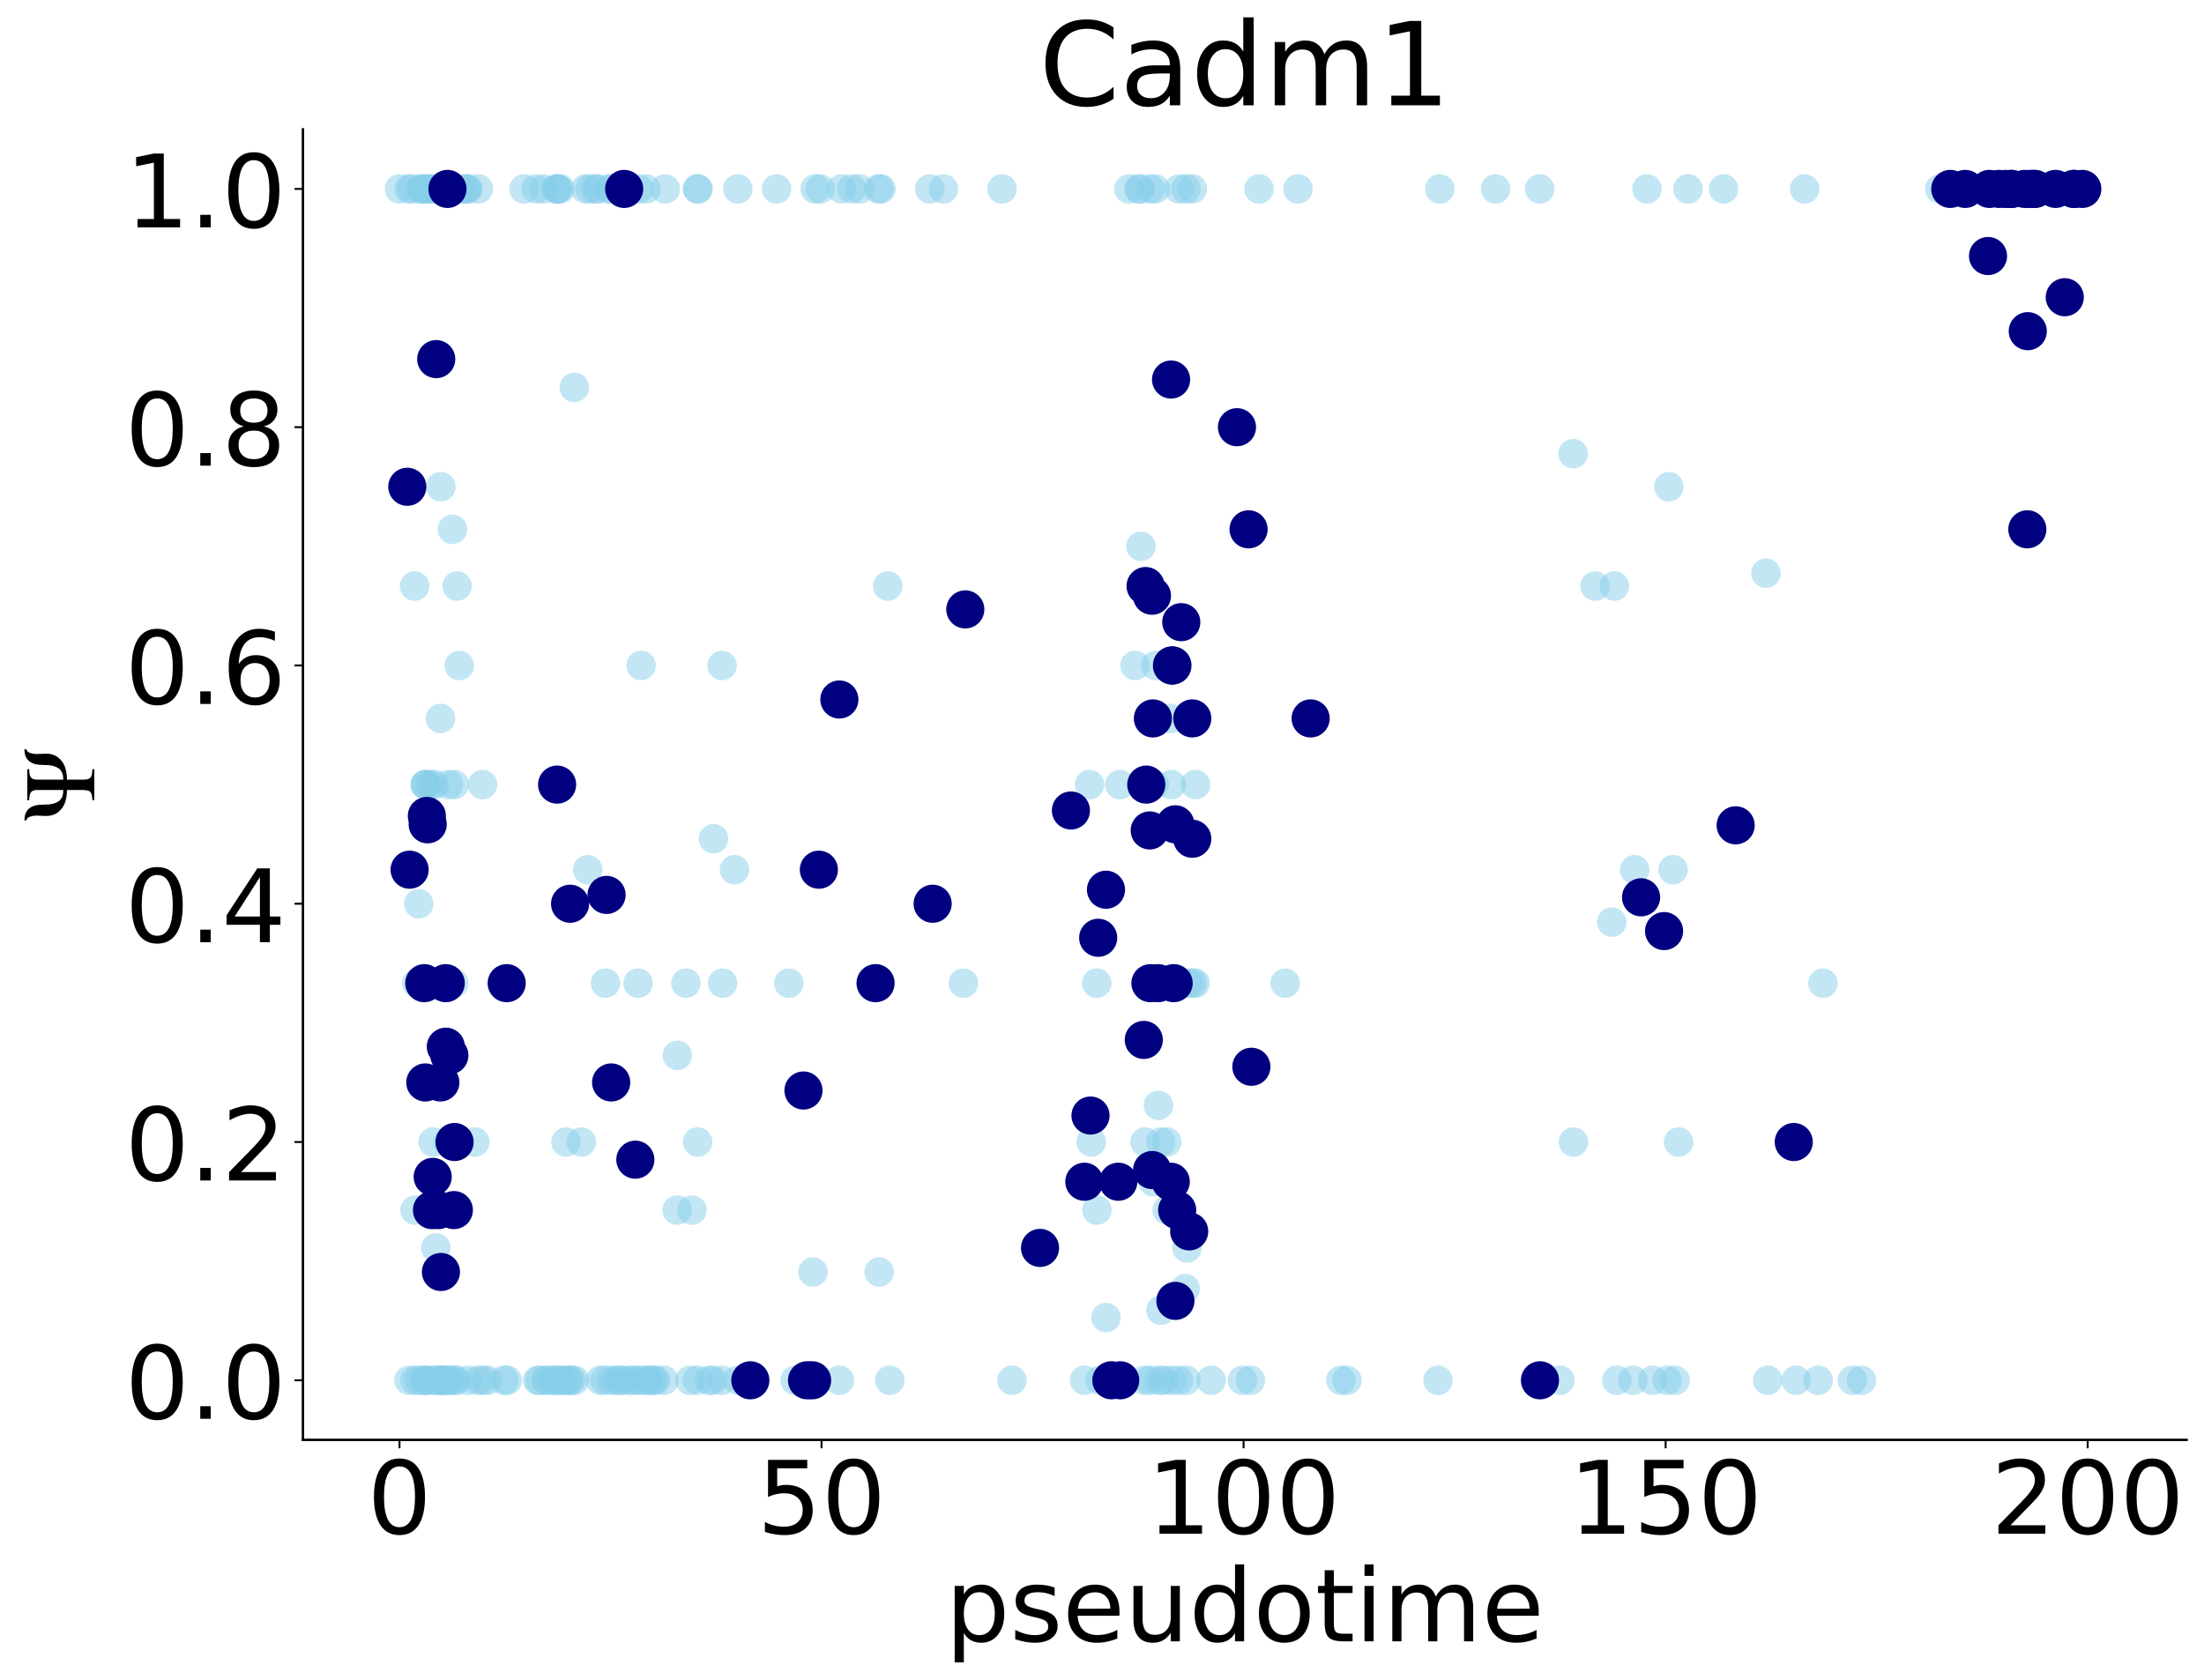 <?xml version="1.0" encoding="utf-8" standalone="no"?>
<!DOCTYPE svg PUBLIC "-//W3C//DTD SVG 1.1//EN"
  "http://www.w3.org/Graphics/SVG/1.1/DTD/svg11.dtd">
<!-- Created with matplotlib (https://matplotlib.org/) -->
<svg height="696.751pt" version="1.1" viewBox="0 0 914.041 696.751" width="914.041pt" xmlns="http://www.w3.org/2000/svg" xmlns:xlink="http://www.w3.org/1999/xlink">
 <defs>
  <style type="text/css">
*{stroke-linecap:butt;stroke-linejoin:round;}
  </style>
 </defs>
 <g id="figure_1">
  <g id="patch_1">
   <path d="M 0 696.751 
L 914.041 696.751 
L 914.041 0 
L 0 0 
z
" style="fill:#ffffff;"/>
  </g>
  <g id="axes_1">
   <g id="patch_2">
    <path d="M 125.641 597.255 
L 906.841 597.255 
L 906.841 53.655 
L 125.641 53.655 
z
" style="fill:#ffffff;"/>
   </g>
   <g id="PathCollection_1">
    <defs>
     <path d="M 0 6.124 
C 1.624 6.124 3.182 5.478 4.33 4.33 
C 5.478 3.182 6.124 1.624 6.124 0 
C 6.124 -1.624 5.478 -3.182 4.33 -4.33 
C 3.182 -5.478 1.624 -6.124 0 -6.124 
C -1.624 -6.124 -3.182 -5.478 -4.33 -4.33 
C -5.478 -3.182 -6.124 -1.624 -6.124 0 
C -6.124 1.624 -5.478 3.182 -4.33 4.33 
C -3.182 5.478 -1.624 6.124 0 6.124 
z
" id="C0_0_6a7df8f1a7"/>
    </defs>
    <g clip-path="url(#p481897a2c5)">
     <use style="fill:#87ceeb;fill-opacity:0.5;" x="165.681" xlink:href="#C0_0_6a7df8f1a7" y="78.364"/>
    </g>
    <g clip-path="url(#p481897a2c5)">
     <use style="fill:#87ceeb;fill-opacity:0.5;" x="168.92" xlink:href="#C0_0_6a7df8f1a7" y="201.91"/>
    </g>
    <g clip-path="url(#p481897a2c5)">
     <use style="fill:#87ceeb;fill-opacity:0.5;" x="169.599" xlink:href="#C0_0_6a7df8f1a7" y="572.546"/>
    </g>
    <g clip-path="url(#p481897a2c5)">
     <use style="fill:#87ceeb;fill-opacity:0.5;" x="169.755" xlink:href="#C0_0_6a7df8f1a7" y="78.364"/>
    </g>
    <g clip-path="url(#p481897a2c5)">
     <use style="fill:#87ceeb;fill-opacity:0.5;" x="169.876" xlink:href="#C0_0_6a7df8f1a7" y="360.754"/>
    </g>
    <g clip-path="url(#p481897a2c5)">
     <use style="fill:#87ceeb;fill-opacity:0.5;" x="170.63" xlink:href="#C0_0_6a7df8f1a7" y="78.364"/>
    </g>
    <g clip-path="url(#p481897a2c5)">
     <use style="fill:#87ceeb;fill-opacity:0.5;" x="171.941" xlink:href="#C0_0_6a7df8f1a7" y="243.091"/>
    </g>
    <g clip-path="url(#p481897a2c5)">
     <use style="fill:#87ceeb;fill-opacity:0.5;" x="172.062" xlink:href="#C0_0_6a7df8f1a7" y="572.546"/>
    </g>
    <g clip-path="url(#p481897a2c5)">
     <use style="fill:#87ceeb;fill-opacity:0.5;" x="172.113" xlink:href="#C0_0_6a7df8f1a7" y="501.949"/>
    </g>
    <g clip-path="url(#p481897a2c5)">
     <use style="fill:#87ceeb;fill-opacity:0.5;" x="172.852" xlink:href="#C0_0_6a7df8f1a7" y="407.819"/>
    </g>
    <g clip-path="url(#p481897a2c5)">
     <use style="fill:#87ceeb;fill-opacity:0.5;" x="173.669" xlink:href="#C0_0_6a7df8f1a7" y="374.873"/>
    </g>
    <g clip-path="url(#p481897a2c5)">
     <use style="fill:#87ceeb;fill-opacity:0.5;" x="173.877" xlink:href="#C0_0_6a7df8f1a7" y="572.546"/>
    </g>
    <g clip-path="url(#p481897a2c5)">
     <use style="fill:#87ceeb;fill-opacity:0.5;" x="174.394" xlink:href="#C0_0_6a7df8f1a7" y="78.364"/>
    </g>
    <g clip-path="url(#p481897a2c5)">
     <use style="fill:#87ceeb;fill-opacity:0.5;" x="174.888" xlink:href="#C0_0_6a7df8f1a7" y="78.364"/>
    </g>
    <g clip-path="url(#p481897a2c5)">
     <use style="fill:#87ceeb;fill-opacity:0.5;" x="175.604" xlink:href="#C0_0_6a7df8f1a7" y="78.364"/>
    </g>
    <g clip-path="url(#p481897a2c5)">
     <use style="fill:#87ceeb;fill-opacity:0.5;" x="175.926" xlink:href="#C0_0_6a7df8f1a7" y="572.546"/>
    </g>
    <g clip-path="url(#p481897a2c5)">
     <use style="fill:#87ceeb;fill-opacity:0.5;" x="175.959" xlink:href="#C0_0_6a7df8f1a7" y="407.819"/>
    </g>
    <g clip-path="url(#p481897a2c5)">
     <use style="fill:#87ceeb;fill-opacity:0.5;" x="176.105" xlink:href="#C0_0_6a7df8f1a7" y="572.546"/>
    </g>
    <g clip-path="url(#p481897a2c5)">
     <use style="fill:#87ceeb;fill-opacity:0.5;" x="176.306" xlink:href="#C0_0_6a7df8f1a7" y="325.455"/>
    </g>
    <g clip-path="url(#p481897a2c5)">
     <use style="fill:#87ceeb;fill-opacity:0.5;" x="176.38" xlink:href="#C0_0_6a7df8f1a7" y="449"/>
    </g>
    <g clip-path="url(#p481897a2c5)">
     <use style="fill:#87ceeb;fill-opacity:0.5;" x="176.478" xlink:href="#C0_0_6a7df8f1a7" y="325.455"/>
    </g>
    <g clip-path="url(#p481897a2c5)">
     <use style="fill:#87ceeb;fill-opacity:0.5;" x="176.608" xlink:href="#C0_0_6a7df8f1a7" y="325.455"/>
    </g>
    <g clip-path="url(#p481897a2c5)">
     <use style="fill:#87ceeb;fill-opacity:0.5;" x="176.974" xlink:href="#C0_0_6a7df8f1a7" y="572.546"/>
    </g>
    <g clip-path="url(#p481897a2c5)">
     <use style="fill:#87ceeb;fill-opacity:0.5;" x="177.032" xlink:href="#C0_0_6a7df8f1a7" y="338.46"/>
    </g>
    <g clip-path="url(#p481897a2c5)">
     <use style="fill:#87ceeb;fill-opacity:0.5;" x="177.16" xlink:href="#C0_0_6a7df8f1a7" y="78.364"/>
    </g>
    <g clip-path="url(#p481897a2c5)">
     <use style="fill:#87ceeb;fill-opacity:0.5;" x="177.374" xlink:href="#C0_0_6a7df8f1a7" y="341.928"/>
    </g>
    <g clip-path="url(#p481897a2c5)">
     <use style="fill:#87ceeb;fill-opacity:0.5;" x="177.862" xlink:href="#C0_0_6a7df8f1a7" y="78.364"/>
    </g>
    <g clip-path="url(#p481897a2c5)">
     <use style="fill:#87ceeb;fill-opacity:0.5;" x="178.609" xlink:href="#C0_0_6a7df8f1a7" y="325.455"/>
    </g>
    <g clip-path="url(#p481897a2c5)">
     <use style="fill:#87ceeb;fill-opacity:0.5;" x="178.831" xlink:href="#C0_0_6a7df8f1a7" y="78.364"/>
    </g>
    <g clip-path="url(#p481897a2c5)">
     <use style="fill:#87ceeb;fill-opacity:0.5;" x="179.15" xlink:href="#C0_0_6a7df8f1a7" y="501.949"/>
    </g>
    <g clip-path="url(#p481897a2c5)">
     <use style="fill:#87ceeb;fill-opacity:0.5;" x="179.445" xlink:href="#C0_0_6a7df8f1a7" y="488.173"/>
    </g>
    <g clip-path="url(#p481897a2c5)">
     <use style="fill:#87ceeb;fill-opacity:0.5;" x="179.546" xlink:href="#C0_0_6a7df8f1a7" y="572.546"/>
    </g>
    <g clip-path="url(#p481897a2c5)">
     <use style="fill:#87ceeb;fill-opacity:0.5;" x="179.594" xlink:href="#C0_0_6a7df8f1a7" y="473.71"/>
    </g>
    <g clip-path="url(#p481897a2c5)">
     <use style="fill:#87ceeb;fill-opacity:0.5;" x="180.121" xlink:href="#C0_0_6a7df8f1a7" y="325.455"/>
    </g>
    <g clip-path="url(#p481897a2c5)">
     <use style="fill:#87ceeb;fill-opacity:0.5;" x="180.261" xlink:href="#C0_0_6a7df8f1a7" y="572.546"/>
    </g>
    <g clip-path="url(#p481897a2c5)">
     <use style="fill:#87ceeb;fill-opacity:0.5;" x="180.744" xlink:href="#C0_0_6a7df8f1a7" y="517.637"/>
    </g>
    <g clip-path="url(#p481897a2c5)">
     <use style="fill:#87ceeb;fill-opacity:0.5;" x="180.913" xlink:href="#C0_0_6a7df8f1a7" y="148.961"/>
    </g>
    <g clip-path="url(#p481897a2c5)">
     <use style="fill:#87ceeb;fill-opacity:0.5;" x="181.333" xlink:href="#C0_0_6a7df8f1a7" y="78.364"/>
    </g>
    <g clip-path="url(#p481897a2c5)">
     <use style="fill:#87ceeb;fill-opacity:0.5;" x="181.474" xlink:href="#C0_0_6a7df8f1a7" y="78.364"/>
    </g>
    <g clip-path="url(#p481897a2c5)">
     <use style="fill:#87ceeb;fill-opacity:0.5;" x="181.618" xlink:href="#C0_0_6a7df8f1a7" y="78.364"/>
    </g>
    <g clip-path="url(#p481897a2c5)">
     <use style="fill:#87ceeb;fill-opacity:0.5;" x="181.685" xlink:href="#C0_0_6a7df8f1a7" y="407.819"/>
    </g>
    <g clip-path="url(#p481897a2c5)">
     <use style="fill:#87ceeb;fill-opacity:0.5;" x="181.699" xlink:href="#C0_0_6a7df8f1a7" y="501.949"/>
    </g>
    <g clip-path="url(#p481897a2c5)">
     <use style="fill:#87ceeb;fill-opacity:0.5;" x="181.765" xlink:href="#C0_0_6a7df8f1a7" y="78.364"/>
    </g>
    <g clip-path="url(#p481897a2c5)">
     <use style="fill:#87ceeb;fill-opacity:0.5;" x="182.063" xlink:href="#C0_0_6a7df8f1a7" y="572.546"/>
    </g>
    <g clip-path="url(#p481897a2c5)">
     <use style="fill:#87ceeb;fill-opacity:0.5;" x="182.274" xlink:href="#C0_0_6a7df8f1a7" y="78.364"/>
    </g>
    <g clip-path="url(#p481897a2c5)">
     <use style="fill:#87ceeb;fill-opacity:0.5;" x="182.358" xlink:href="#C0_0_6a7df8f1a7" y="407.819"/>
    </g>
    <g clip-path="url(#p481897a2c5)">
     <use style="fill:#87ceeb;fill-opacity:0.5;" x="182.613" xlink:href="#C0_0_6a7df8f1a7" y="449"/>
    </g>
    <g clip-path="url(#p481897a2c5)">
     <use style="fill:#87ceeb;fill-opacity:0.5;" x="182.684" xlink:href="#C0_0_6a7df8f1a7" y="298"/>
    </g>
    <g clip-path="url(#p481897a2c5)">
     <use style="fill:#87ceeb;fill-opacity:0.5;" x="182.848" xlink:href="#C0_0_6a7df8f1a7" y="201.91"/>
    </g>
    <g clip-path="url(#p481897a2c5)">
     <use style="fill:#87ceeb;fill-opacity:0.5;" x="182.862" xlink:href="#C0_0_6a7df8f1a7" y="527.62"/>
    </g>
    <g clip-path="url(#p481897a2c5)">
     <use style="fill:#87ceeb;fill-opacity:0.5;" x="183.037" xlink:href="#C0_0_6a7df8f1a7" y="572.546"/>
    </g>
    <g clip-path="url(#p481897a2c5)">
     <use style="fill:#87ceeb;fill-opacity:0.5;" x="183.237" xlink:href="#C0_0_6a7df8f1a7" y="572.546"/>
    </g>
    <g clip-path="url(#p481897a2c5)">
     <use style="fill:#87ceeb;fill-opacity:0.5;" x="183.385" xlink:href="#C0_0_6a7df8f1a7" y="572.546"/>
    </g>
    <g clip-path="url(#p481897a2c5)">
     <use style="fill:#87ceeb;fill-opacity:0.5;" x="184.078" xlink:href="#C0_0_6a7df8f1a7" y="78.364"/>
    </g>
    <g clip-path="url(#p481897a2c5)">
     <use style="fill:#87ceeb;fill-opacity:0.5;" x="184.308" xlink:href="#C0_0_6a7df8f1a7" y="572.546"/>
    </g>
    <g clip-path="url(#p481897a2c5)">
     <use style="fill:#87ceeb;fill-opacity:0.5;" x="184.451" xlink:href="#C0_0_6a7df8f1a7" y="449"/>
    </g>
    <g clip-path="url(#p481897a2c5)">
     <use style="fill:#87ceeb;fill-opacity:0.5;" x="184.72" xlink:href="#C0_0_6a7df8f1a7" y="78.364"/>
    </g>
    <g clip-path="url(#p481897a2c5)">
     <use style="fill:#87ceeb;fill-opacity:0.5;" x="184.858" xlink:href="#C0_0_6a7df8f1a7" y="407.819"/>
    </g>
    <g clip-path="url(#p481897a2c5)">
     <use style="fill:#87ceeb;fill-opacity:0.5;" x="184.897" xlink:href="#C0_0_6a7df8f1a7" y="434.175"/>
    </g>
    <g clip-path="url(#p481897a2c5)">
     <use style="fill:#87ceeb;fill-opacity:0.5;" x="185.568" xlink:href="#C0_0_6a7df8f1a7" y="78.364"/>
    </g>
    <g clip-path="url(#p481897a2c5)">
     <use style="fill:#87ceeb;fill-opacity:0.5;" x="185.838" xlink:href="#C0_0_6a7df8f1a7" y="572.546"/>
    </g>
    <g clip-path="url(#p481897a2c5)">
     <use style="fill:#87ceeb;fill-opacity:0.5;" x="185.843" xlink:href="#C0_0_6a7df8f1a7" y="473.71"/>
    </g>
    <g clip-path="url(#p481897a2c5)">
     <use style="fill:#87ceeb;fill-opacity:0.5;" x="185.984" xlink:href="#C0_0_6a7df8f1a7" y="325.455"/>
    </g>
    <g clip-path="url(#p481897a2c5)">
     <use style="fill:#87ceeb;fill-opacity:0.5;" x="186.365" xlink:href="#C0_0_6a7df8f1a7" y="437.769"/>
    </g>
    <g clip-path="url(#p481897a2c5)">
     <use style="fill:#87ceeb;fill-opacity:0.5;" x="186.696" xlink:href="#C0_0_6a7df8f1a7" y="572.546"/>
    </g>
    <g clip-path="url(#p481897a2c5)">
     <use style="fill:#87ceeb;fill-opacity:0.5;" x="186.957" xlink:href="#C0_0_6a7df8f1a7" y="78.364"/>
    </g>
    <g clip-path="url(#p481897a2c5)">
     <use style="fill:#87ceeb;fill-opacity:0.5;" x="187.635" xlink:href="#C0_0_6a7df8f1a7" y="219.559"/>
    </g>
    <g clip-path="url(#p481897a2c5)">
     <use style="fill:#87ceeb;fill-opacity:0.5;" x="188.224" xlink:href="#C0_0_6a7df8f1a7" y="501.949"/>
    </g>
    <g clip-path="url(#p481897a2c5)">
     <use style="fill:#87ceeb;fill-opacity:0.5;" x="188.233" xlink:href="#C0_0_6a7df8f1a7" y="407.819"/>
    </g>
    <g clip-path="url(#p481897a2c5)">
     <use style="fill:#87ceeb;fill-opacity:0.5;" x="188.347" xlink:href="#C0_0_6a7df8f1a7" y="325.455"/>
    </g>
    <g clip-path="url(#p481897a2c5)">
     <use style="fill:#87ceeb;fill-opacity:0.5;" x="188.428" xlink:href="#C0_0_6a7df8f1a7" y="572.546"/>
    </g>
    <g clip-path="url(#p481897a2c5)">
     <use style="fill:#87ceeb;fill-opacity:0.5;" x="188.511" xlink:href="#C0_0_6a7df8f1a7" y="473.71"/>
    </g>
    <g clip-path="url(#p481897a2c5)">
     <use style="fill:#87ceeb;fill-opacity:0.5;" x="188.657" xlink:href="#C0_0_6a7df8f1a7" y="473.71"/>
    </g>
    <g clip-path="url(#p481897a2c5)">
     <use style="fill:#87ceeb;fill-opacity:0.5;" x="189.323" xlink:href="#C0_0_6a7df8f1a7" y="572.546"/>
    </g>
    <g clip-path="url(#p481897a2c5)">
     <use style="fill:#87ceeb;fill-opacity:0.5;" x="189.583" xlink:href="#C0_0_6a7df8f1a7" y="243.091"/>
    </g>
    <g clip-path="url(#p481897a2c5)">
     <use style="fill:#87ceeb;fill-opacity:0.5;" x="190.459" xlink:href="#C0_0_6a7df8f1a7" y="276.037"/>
    </g>
    <g clip-path="url(#p481897a2c5)">
     <use style="fill:#87ceeb;fill-opacity:0.5;" x="191.745" xlink:href="#C0_0_6a7df8f1a7" y="78.364"/>
    </g>
    <g clip-path="url(#p481897a2c5)">
     <use style="fill:#87ceeb;fill-opacity:0.5;" x="193.222" xlink:href="#C0_0_6a7df8f1a7" y="78.364"/>
    </g>
    <g clip-path="url(#p481897a2c5)">
     <use style="fill:#87ceeb;fill-opacity:0.5;" x="193.691" xlink:href="#C0_0_6a7df8f1a7" y="78.364"/>
    </g>
    <g clip-path="url(#p481897a2c5)">
     <use style="fill:#87ceeb;fill-opacity:0.5;" x="193.828" xlink:href="#C0_0_6a7df8f1a7" y="572.546"/>
    </g>
    <g clip-path="url(#p481897a2c5)">
     <use style="fill:#87ceeb;fill-opacity:0.5;" x="194.059" xlink:href="#C0_0_6a7df8f1a7" y="78.364"/>
    </g>
    <g clip-path="url(#p481897a2c5)">
     <use style="fill:#87ceeb;fill-opacity:0.5;" x="196.908" xlink:href="#C0_0_6a7df8f1a7" y="473.71"/>
    </g>
    <g clip-path="url(#p481897a2c5)">
     <use style="fill:#87ceeb;fill-opacity:0.5;" x="198.033" xlink:href="#C0_0_6a7df8f1a7" y="572.546"/>
    </g>
    <g clip-path="url(#p481897a2c5)">
     <use style="fill:#87ceeb;fill-opacity:0.5;" x="198.415" xlink:href="#C0_0_6a7df8f1a7" y="78.364"/>
    </g>
    <g clip-path="url(#p481897a2c5)">
     <use style="fill:#87ceeb;fill-opacity:0.5;" x="200.073" xlink:href="#C0_0_6a7df8f1a7" y="572.546"/>
    </g>
    <g clip-path="url(#p481897a2c5)">
     <use style="fill:#87ceeb;fill-opacity:0.5;" x="200.118" xlink:href="#C0_0_6a7df8f1a7" y="325.455"/>
    </g>
    <g clip-path="url(#p481897a2c5)">
     <use style="fill:#87ceeb;fill-opacity:0.5;" x="202.086" xlink:href="#C0_0_6a7df8f1a7" y="572.546"/>
    </g>
    <g clip-path="url(#p481897a2c5)">
     <use style="fill:#87ceeb;fill-opacity:0.5;" x="208.981" xlink:href="#C0_0_6a7df8f1a7" y="572.546"/>
    </g>
    <g clip-path="url(#p481897a2c5)">
     <use style="fill:#87ceeb;fill-opacity:0.5;" x="210.133" xlink:href="#C0_0_6a7df8f1a7" y="407.819"/>
    </g>
    <g clip-path="url(#p481897a2c5)">
     <use style="fill:#87ceeb;fill-opacity:0.5;" x="210.414" xlink:href="#C0_0_6a7df8f1a7" y="572.546"/>
    </g>
    <g clip-path="url(#p481897a2c5)">
     <use style="fill:#87ceeb;fill-opacity:0.5;" x="217.322" xlink:href="#C0_0_6a7df8f1a7" y="78.364"/>
    </g>
    <g clip-path="url(#p481897a2c5)">
     <use style="fill:#87ceeb;fill-opacity:0.5;" x="222.362" xlink:href="#C0_0_6a7df8f1a7" y="78.364"/>
    </g>
    <g clip-path="url(#p481897a2c5)">
     <use style="fill:#87ceeb;fill-opacity:0.5;" x="222.939" xlink:href="#C0_0_6a7df8f1a7" y="572.546"/>
    </g>
    <g clip-path="url(#p481897a2c5)">
     <use style="fill:#87ceeb;fill-opacity:0.5;" x="223.877" xlink:href="#C0_0_6a7df8f1a7" y="572.546"/>
    </g>
    <g clip-path="url(#p481897a2c5)">
     <use style="fill:#87ceeb;fill-opacity:0.5;" x="225.452" xlink:href="#C0_0_6a7df8f1a7" y="78.364"/>
    </g>
    <g clip-path="url(#p481897a2c5)">
     <use style="fill:#87ceeb;fill-opacity:0.5;" x="226.521" xlink:href="#C0_0_6a7df8f1a7" y="572.546"/>
    </g>
    <g clip-path="url(#p481897a2c5)">
     <use style="fill:#87ceeb;fill-opacity:0.5;" x="226.828" xlink:href="#C0_0_6a7df8f1a7" y="572.546"/>
    </g>
    <g clip-path="url(#p481897a2c5)">
     <use style="fill:#87ceeb;fill-opacity:0.5;" x="229.681" xlink:href="#C0_0_6a7df8f1a7" y="572.546"/>
    </g>
    <g clip-path="url(#p481897a2c5)">
     <use style="fill:#87ceeb;fill-opacity:0.5;" x="229.778" xlink:href="#C0_0_6a7df8f1a7" y="572.546"/>
    </g>
    <g clip-path="url(#p481897a2c5)">
     <use style="fill:#87ceeb;fill-opacity:0.5;" x="230.397" xlink:href="#C0_0_6a7df8f1a7" y="572.546"/>
    </g>
    <g clip-path="url(#p481897a2c5)">
     <use style="fill:#87ceeb;fill-opacity:0.5;" x="230.622" xlink:href="#C0_0_6a7df8f1a7" y="78.364"/>
    </g>
    <g clip-path="url(#p481897a2c5)">
     <use style="fill:#87ceeb;fill-opacity:0.5;" x="231.041" xlink:href="#C0_0_6a7df8f1a7" y="325.455"/>
    </g>
    <g clip-path="url(#p481897a2c5)">
     <use style="fill:#87ceeb;fill-opacity:0.5;" x="231.094" xlink:href="#C0_0_6a7df8f1a7" y="78.364"/>
    </g>
    <g clip-path="url(#p481897a2c5)">
     <use style="fill:#87ceeb;fill-opacity:0.5;" x="231.357" xlink:href="#C0_0_6a7df8f1a7" y="78.364"/>
    </g>
    <g clip-path="url(#p481897a2c5)">
     <use style="fill:#87ceeb;fill-opacity:0.5;" x="232.337" xlink:href="#C0_0_6a7df8f1a7" y="78.364"/>
    </g>
    <g clip-path="url(#p481897a2c5)">
     <use style="fill:#87ceeb;fill-opacity:0.5;" x="232.508" xlink:href="#C0_0_6a7df8f1a7" y="572.546"/>
    </g>
    <g clip-path="url(#p481897a2c5)">
     <use style="fill:#87ceeb;fill-opacity:0.5;" x="233.626" xlink:href="#C0_0_6a7df8f1a7" y="572.546"/>
    </g>
    <g clip-path="url(#p481897a2c5)">
     <use style="fill:#87ceeb;fill-opacity:0.5;" x="234.749" xlink:href="#C0_0_6a7df8f1a7" y="473.71"/>
    </g>
    <g clip-path="url(#p481897a2c5)">
     <use style="fill:#87ceeb;fill-opacity:0.5;" x="235.152" xlink:href="#C0_0_6a7df8f1a7" y="572.546"/>
    </g>
    <g clip-path="url(#p481897a2c5)">
     <use style="fill:#87ceeb;fill-opacity:0.5;" x="235.875" xlink:href="#C0_0_6a7df8f1a7" y="572.546"/>
    </g>
    <g clip-path="url(#p481897a2c5)">
     <use style="fill:#87ceeb;fill-opacity:0.5;" x="236.428" xlink:href="#C0_0_6a7df8f1a7" y="374.873"/>
    </g>
    <g clip-path="url(#p481897a2c5)">
     <use style="fill:#87ceeb;fill-opacity:0.5;" x="236.863" xlink:href="#C0_0_6a7df8f1a7" y="572.546"/>
    </g>
    <g clip-path="url(#p481897a2c5)">
     <use style="fill:#87ceeb;fill-opacity:0.5;" x="238.18" xlink:href="#C0_0_6a7df8f1a7" y="160.728"/>
    </g>
    <g clip-path="url(#p481897a2c5)">
     <use style="fill:#87ceeb;fill-opacity:0.5;" x="238.307" xlink:href="#C0_0_6a7df8f1a7" y="572.546"/>
    </g>
    <g clip-path="url(#p481897a2c5)">
     <use style="fill:#87ceeb;fill-opacity:0.5;" x="241.109" xlink:href="#C0_0_6a7df8f1a7" y="473.71"/>
    </g>
    <g clip-path="url(#p481897a2c5)">
     <use style="fill:#87ceeb;fill-opacity:0.5;" x="242.887" xlink:href="#C0_0_6a7df8f1a7" y="78.364"/>
    </g>
    <g clip-path="url(#p481897a2c5)">
     <use style="fill:#87ceeb;fill-opacity:0.5;" x="243.73" xlink:href="#C0_0_6a7df8f1a7" y="360.754"/>
    </g>
    <g clip-path="url(#p481897a2c5)">
     <use style="fill:#87ceeb;fill-opacity:0.5;" x="244.642" xlink:href="#C0_0_6a7df8f1a7" y="78.364"/>
    </g>
    <g clip-path="url(#p481897a2c5)">
     <use style="fill:#87ceeb;fill-opacity:0.5;" x="247.075" xlink:href="#C0_0_6a7df8f1a7" y="78.364"/>
    </g>
    <g clip-path="url(#p481897a2c5)">
     <use style="fill:#87ceeb;fill-opacity:0.5;" x="247.937" xlink:href="#C0_0_6a7df8f1a7" y="78.364"/>
    </g>
    <g clip-path="url(#p481897a2c5)">
     <use style="fill:#87ceeb;fill-opacity:0.5;" x="248.982" xlink:href="#C0_0_6a7df8f1a7" y="572.546"/>
    </g>
    <g clip-path="url(#p481897a2c5)">
     <use style="fill:#87ceeb;fill-opacity:0.5;" x="250.846" xlink:href="#C0_0_6a7df8f1a7" y="572.546"/>
    </g>
    <g clip-path="url(#p481897a2c5)">
     <use style="fill:#87ceeb;fill-opacity:0.5;" x="251.114" xlink:href="#C0_0_6a7df8f1a7" y="407.819"/>
    </g>
    <g clip-path="url(#p481897a2c5)">
     <use style="fill:#87ceeb;fill-opacity:0.5;" x="251.362" xlink:href="#C0_0_6a7df8f1a7" y="449"/>
    </g>
    <g clip-path="url(#p481897a2c5)">
     <use style="fill:#87ceeb;fill-opacity:0.5;" x="251.553" xlink:href="#C0_0_6a7df8f1a7" y="371.213"/>
    </g>
    <g clip-path="url(#p481897a2c5)">
     <use style="fill:#87ceeb;fill-opacity:0.5;" x="252.63" xlink:href="#C0_0_6a7df8f1a7" y="78.364"/>
    </g>
    <g clip-path="url(#p481897a2c5)">
     <use style="fill:#87ceeb;fill-opacity:0.5;" x="253.265" xlink:href="#C0_0_6a7df8f1a7" y="78.364"/>
    </g>
    <g clip-path="url(#p481897a2c5)">
     <use style="fill:#87ceeb;fill-opacity:0.5;" x="253.474" xlink:href="#C0_0_6a7df8f1a7" y="449"/>
    </g>
    <g clip-path="url(#p481897a2c5)">
     <use style="fill:#87ceeb;fill-opacity:0.5;" x="253.564" xlink:href="#C0_0_6a7df8f1a7" y="572.546"/>
    </g>
    <g clip-path="url(#p481897a2c5)">
     <use style="fill:#87ceeb;fill-opacity:0.5;" x="255.551" xlink:href="#C0_0_6a7df8f1a7" y="572.546"/>
    </g>
    <g clip-path="url(#p481897a2c5)">
     <use style="fill:#87ceeb;fill-opacity:0.5;" x="257.49" xlink:href="#C0_0_6a7df8f1a7" y="572.546"/>
    </g>
    <g clip-path="url(#p481897a2c5)">
     <use style="fill:#87ceeb;fill-opacity:0.5;" x="257.554" xlink:href="#C0_0_6a7df8f1a7" y="572.546"/>
    </g>
    <g clip-path="url(#p481897a2c5)">
     <use style="fill:#87ceeb;fill-opacity:0.5;" x="258.609" xlink:href="#C0_0_6a7df8f1a7" y="78.364"/>
    </g>
    <g clip-path="url(#p481897a2c5)">
     <use style="fill:#87ceeb;fill-opacity:0.5;" x="258.858" xlink:href="#C0_0_6a7df8f1a7" y="78.364"/>
    </g>
    <g clip-path="url(#p481897a2c5)">
     <use style="fill:#87ceeb;fill-opacity:0.5;" x="260.605" xlink:href="#C0_0_6a7df8f1a7" y="572.546"/>
    </g>
    <g clip-path="url(#p481897a2c5)">
     <use style="fill:#87ceeb;fill-opacity:0.5;" x="262.115" xlink:href="#C0_0_6a7df8f1a7" y="572.546"/>
    </g>
    <g clip-path="url(#p481897a2c5)">
     <use style="fill:#87ceeb;fill-opacity:0.5;" x="263.49" xlink:href="#C0_0_6a7df8f1a7" y="481.031"/>
    </g>
    <g clip-path="url(#p481897a2c5)">
     <use style="fill:#87ceeb;fill-opacity:0.5;" x="264.033" xlink:href="#C0_0_6a7df8f1a7" y="572.546"/>
    </g>
    <g clip-path="url(#p481897a2c5)">
     <use style="fill:#87ceeb;fill-opacity:0.5;" x="264.619" xlink:href="#C0_0_6a7df8f1a7" y="407.819"/>
    </g>
    <g clip-path="url(#p481897a2c5)">
     <use style="fill:#87ceeb;fill-opacity:0.5;" x="264.93" xlink:href="#C0_0_6a7df8f1a7" y="78.364"/>
    </g>
    <g clip-path="url(#p481897a2c5)">
     <use style="fill:#87ceeb;fill-opacity:0.5;" x="265.732" xlink:href="#C0_0_6a7df8f1a7" y="572.546"/>
    </g>
    <g clip-path="url(#p481897a2c5)">
     <use style="fill:#87ceeb;fill-opacity:0.5;" x="265.859" xlink:href="#C0_0_6a7df8f1a7" y="276.037"/>
    </g>
    <g clip-path="url(#p481897a2c5)">
     <use style="fill:#87ceeb;fill-opacity:0.5;" x="267.991" xlink:href="#C0_0_6a7df8f1a7" y="78.364"/>
    </g>
    <g clip-path="url(#p481897a2c5)">
     <use style="fill:#87ceeb;fill-opacity:0.5;" x="268.05" xlink:href="#C0_0_6a7df8f1a7" y="572.546"/>
    </g>
    <g clip-path="url(#p481897a2c5)">
     <use style="fill:#87ceeb;fill-opacity:0.5;" x="268.371" xlink:href="#C0_0_6a7df8f1a7" y="572.546"/>
    </g>
    <g clip-path="url(#p481897a2c5)">
     <use style="fill:#87ceeb;fill-opacity:0.5;" x="270.064" xlink:href="#C0_0_6a7df8f1a7" y="572.546"/>
    </g>
    <g clip-path="url(#p481897a2c5)">
     <use style="fill:#87ceeb;fill-opacity:0.5;" x="270.939" xlink:href="#C0_0_6a7df8f1a7" y="572.546"/>
    </g>
    <g clip-path="url(#p481897a2c5)">
     <use style="fill:#87ceeb;fill-opacity:0.5;" x="271.967" xlink:href="#C0_0_6a7df8f1a7" y="572.546"/>
    </g>
    <g clip-path="url(#p481897a2c5)">
     <use style="fill:#87ceeb;fill-opacity:0.5;" x="275.371" xlink:href="#C0_0_6a7df8f1a7" y="572.546"/>
    </g>
    <g clip-path="url(#p481897a2c5)">
     <use style="fill:#87ceeb;fill-opacity:0.5;" x="275.898" xlink:href="#C0_0_6a7df8f1a7" y="78.364"/>
    </g>
    <g clip-path="url(#p481897a2c5)">
     <use style="fill:#87ceeb;fill-opacity:0.5;" x="280.819" xlink:href="#C0_0_6a7df8f1a7" y="501.949"/>
    </g>
    <g clip-path="url(#p481897a2c5)">
     <use style="fill:#87ceeb;fill-opacity:0.5;" x="280.901" xlink:href="#C0_0_6a7df8f1a7" y="437.769"/>
    </g>
    <g clip-path="url(#p481897a2c5)">
     <use style="fill:#87ceeb;fill-opacity:0.5;" x="284.469" xlink:href="#C0_0_6a7df8f1a7" y="407.819"/>
    </g>
    <g clip-path="url(#p481897a2c5)">
     <use style="fill:#87ceeb;fill-opacity:0.5;" x="286.134" xlink:href="#C0_0_6a7df8f1a7" y="572.546"/>
    </g>
    <g clip-path="url(#p481897a2c5)">
     <use style="fill:#87ceeb;fill-opacity:0.5;" x="286.979" xlink:href="#C0_0_6a7df8f1a7" y="501.949"/>
    </g>
    <g clip-path="url(#p481897a2c5)">
     <use style="fill:#87ceeb;fill-opacity:0.5;" x="289.152" xlink:href="#C0_0_6a7df8f1a7" y="572.546"/>
    </g>
    <g clip-path="url(#p481897a2c5)">
     <use style="fill:#87ceeb;fill-opacity:0.5;" x="289.238" xlink:href="#C0_0_6a7df8f1a7" y="78.364"/>
    </g>
    <g clip-path="url(#p481897a2c5)">
     <use style="fill:#87ceeb;fill-opacity:0.5;" x="289.328" xlink:href="#C0_0_6a7df8f1a7" y="473.71"/>
    </g>
    <g clip-path="url(#p481897a2c5)">
     <use style="fill:#87ceeb;fill-opacity:0.5;" x="289.489" xlink:href="#C0_0_6a7df8f1a7" y="78.364"/>
    </g>
    <g clip-path="url(#p481897a2c5)">
     <use style="fill:#87ceeb;fill-opacity:0.5;" x="294.013" xlink:href="#C0_0_6a7df8f1a7" y="572.546"/>
    </g>
    <g clip-path="url(#p481897a2c5)">
     <use style="fill:#87ceeb;fill-opacity:0.5;" x="295.524" xlink:href="#C0_0_6a7df8f1a7" y="572.546"/>
    </g>
    <g clip-path="url(#p481897a2c5)">
     <use style="fill:#87ceeb;fill-opacity:0.5;" x="295.889" xlink:href="#C0_0_6a7df8f1a7" y="347.918"/>
    </g>
    <g clip-path="url(#p481897a2c5)">
     <use style="fill:#87ceeb;fill-opacity:0.5;" x="299.429" xlink:href="#C0_0_6a7df8f1a7" y="572.546"/>
    </g>
    <g clip-path="url(#p481897a2c5)">
     <use style="fill:#87ceeb;fill-opacity:0.5;" x="299.438" xlink:href="#C0_0_6a7df8f1a7" y="276.037"/>
    </g>
    <g clip-path="url(#p481897a2c5)">
     <use style="fill:#87ceeb;fill-opacity:0.5;" x="299.67" xlink:href="#C0_0_6a7df8f1a7" y="407.819"/>
    </g>
    <g clip-path="url(#p481897a2c5)">
     <use style="fill:#87ceeb;fill-opacity:0.5;" x="304.603" xlink:href="#C0_0_6a7df8f1a7" y="360.754"/>
    </g>
    <g clip-path="url(#p481897a2c5)">
     <use style="fill:#87ceeb;fill-opacity:0.5;" x="305.983" xlink:href="#C0_0_6a7df8f1a7" y="78.364"/>
    </g>
    <g clip-path="url(#p481897a2c5)">
     <use style="fill:#87ceeb;fill-opacity:0.5;" x="306.107" xlink:href="#C0_0_6a7df8f1a7" y="572.546"/>
    </g>
    <g clip-path="url(#p481897a2c5)">
     <use style="fill:#87ceeb;fill-opacity:0.5;" x="311.176" xlink:href="#C0_0_6a7df8f1a7" y="572.546"/>
    </g>
    <g clip-path="url(#p481897a2c5)">
     <use style="fill:#87ceeb;fill-opacity:0.5;" x="312.432" xlink:href="#C0_0_6a7df8f1a7" y="572.546"/>
    </g>
    <g clip-path="url(#p481897a2c5)">
     <use style="fill:#87ceeb;fill-opacity:0.5;" x="322.051" xlink:href="#C0_0_6a7df8f1a7" y="78.364"/>
    </g>
    <g clip-path="url(#p481897a2c5)">
     <use style="fill:#87ceeb;fill-opacity:0.5;" x="327.136" xlink:href="#C0_0_6a7df8f1a7" y="407.819"/>
    </g>
    <g clip-path="url(#p481897a2c5)">
     <use style="fill:#87ceeb;fill-opacity:0.5;" x="329.788" xlink:href="#C0_0_6a7df8f1a7" y="572.546"/>
    </g>
    <g clip-path="url(#p481897a2c5)">
     <use style="fill:#87ceeb;fill-opacity:0.5;" x="332.714" xlink:href="#C0_0_6a7df8f1a7" y="572.546"/>
    </g>
    <g clip-path="url(#p481897a2c5)">
     <use style="fill:#87ceeb;fill-opacity:0.5;" x="333.215" xlink:href="#C0_0_6a7df8f1a7" y="452.34"/>
    </g>
    <g clip-path="url(#p481897a2c5)">
     <use style="fill:#87ceeb;fill-opacity:0.5;" x="334.72" xlink:href="#C0_0_6a7df8f1a7" y="572.546"/>
    </g>
    <g clip-path="url(#p481897a2c5)">
     <use style="fill:#87ceeb;fill-opacity:0.5;" x="335.141" xlink:href="#C0_0_6a7df8f1a7" y="572.546"/>
    </g>
    <g clip-path="url(#p481897a2c5)">
     <use style="fill:#87ceeb;fill-opacity:0.5;" x="336.799" xlink:href="#C0_0_6a7df8f1a7" y="572.546"/>
    </g>
    <g clip-path="url(#p481897a2c5)">
     <use style="fill:#87ceeb;fill-opacity:0.5;" x="337.145" xlink:href="#C0_0_6a7df8f1a7" y="527.62"/>
    </g>
    <g clip-path="url(#p481897a2c5)">
     <use style="fill:#87ceeb;fill-opacity:0.5;" x="338.054" xlink:href="#C0_0_6a7df8f1a7" y="78.364"/>
    </g>
    <g clip-path="url(#p481897a2c5)">
     <use style="fill:#87ceeb;fill-opacity:0.5;" x="339.602" xlink:href="#C0_0_6a7df8f1a7" y="360.754"/>
    </g>
    <g clip-path="url(#p481897a2c5)">
     <use style="fill:#87ceeb;fill-opacity:0.5;" x="340.23" xlink:href="#C0_0_6a7df8f1a7" y="78.364"/>
    </g>
    <g clip-path="url(#p481897a2c5)">
     <use style="fill:#87ceeb;fill-opacity:0.5;" x="348.103" xlink:href="#C0_0_6a7df8f1a7" y="290.156"/>
    </g>
    <g clip-path="url(#p481897a2c5)">
     <use style="fill:#87ceeb;fill-opacity:0.5;" x="348.118" xlink:href="#C0_0_6a7df8f1a7" y="572.546"/>
    </g>
    <g clip-path="url(#p481897a2c5)">
     <use style="fill:#87ceeb;fill-opacity:0.5;" x="349.013" xlink:href="#C0_0_6a7df8f1a7" y="78.364"/>
    </g>
    <g clip-path="url(#p481897a2c5)">
     <use style="fill:#87ceeb;fill-opacity:0.5;" x="353.229" xlink:href="#C0_0_6a7df8f1a7" y="78.364"/>
    </g>
    <g clip-path="url(#p481897a2c5)">
     <use style="fill:#87ceeb;fill-opacity:0.5;" x="356.459" xlink:href="#C0_0_6a7df8f1a7" y="78.364"/>
    </g>
    <g clip-path="url(#p481897a2c5)">
     <use style="fill:#87ceeb;fill-opacity:0.5;" x="363.113" xlink:href="#C0_0_6a7df8f1a7" y="407.819"/>
    </g>
    <g clip-path="url(#p481897a2c5)">
     <use style="fill:#87ceeb;fill-opacity:0.5;" x="364.337" xlink:href="#C0_0_6a7df8f1a7" y="78.364"/>
    </g>
    <g clip-path="url(#p481897a2c5)">
     <use style="fill:#87ceeb;fill-opacity:0.5;" x="364.605" xlink:href="#C0_0_6a7df8f1a7" y="527.62"/>
    </g>
    <g clip-path="url(#p481897a2c5)">
     <use style="fill:#87ceeb;fill-opacity:0.5;" x="365.368" xlink:href="#C0_0_6a7df8f1a7" y="78.364"/>
    </g>
    <g clip-path="url(#p481897a2c5)">
     <use style="fill:#87ceeb;fill-opacity:0.5;" x="368.162" xlink:href="#C0_0_6a7df8f1a7" y="243.091"/>
    </g>
    <g clip-path="url(#p481897a2c5)">
     <use style="fill:#87ceeb;fill-opacity:0.5;" x="368.995" xlink:href="#C0_0_6a7df8f1a7" y="572.546"/>
    </g>
    <g clip-path="url(#p481897a2c5)">
     <use style="fill:#87ceeb;fill-opacity:0.5;" x="385.57" xlink:href="#C0_0_6a7df8f1a7" y="78.364"/>
    </g>
    <g clip-path="url(#p481897a2c5)">
     <use style="fill:#87ceeb;fill-opacity:0.5;" x="386.79" xlink:href="#C0_0_6a7df8f1a7" y="374.873"/>
    </g>
    <g clip-path="url(#p481897a2c5)">
     <use style="fill:#87ceeb;fill-opacity:0.5;" x="391.252" xlink:href="#C0_0_6a7df8f1a7" y="78.364"/>
    </g>
    <g clip-path="url(#p481897a2c5)">
     <use style="fill:#87ceeb;fill-opacity:0.5;" x="399.536" xlink:href="#C0_0_6a7df8f1a7" y="407.819"/>
    </g>
    <g clip-path="url(#p481897a2c5)">
     <use style="fill:#87ceeb;fill-opacity:0.5;" x="400.331" xlink:href="#C0_0_6a7df8f1a7" y="252.781"/>
    </g>
    <g clip-path="url(#p481897a2c5)">
     <use style="fill:#87ceeb;fill-opacity:0.5;" x="415.561" xlink:href="#C0_0_6a7df8f1a7" y="78.364"/>
    </g>
    <g clip-path="url(#p481897a2c5)">
     <use style="fill:#87ceeb;fill-opacity:0.5;" x="419.672" xlink:href="#C0_0_6a7df8f1a7" y="572.546"/>
    </g>
    <g clip-path="url(#p481897a2c5)">
     <use style="fill:#87ceeb;fill-opacity:0.5;" x="431.322" xlink:href="#C0_0_6a7df8f1a7" y="517.637"/>
    </g>
    <g clip-path="url(#p481897a2c5)">
     <use style="fill:#87ceeb;fill-opacity:0.5;" x="444.136" xlink:href="#C0_0_6a7df8f1a7" y="336.198"/>
    </g>
    <g clip-path="url(#p481897a2c5)">
     <use style="fill:#87ceeb;fill-opacity:0.5;" x="449.696" xlink:href="#C0_0_6a7df8f1a7" y="490.182"/>
    </g>
    <g clip-path="url(#p481897a2c5)">
     <use style="fill:#87ceeb;fill-opacity:0.5;" x="449.746" xlink:href="#C0_0_6a7df8f1a7" y="572.546"/>
    </g>
    <g clip-path="url(#p481897a2c5)">
     <use style="fill:#87ceeb;fill-opacity:0.5;" x="451.844" xlink:href="#C0_0_6a7df8f1a7" y="325.455"/>
    </g>
    <g clip-path="url(#p481897a2c5)">
     <use style="fill:#87ceeb;fill-opacity:0.5;" x="452.256" xlink:href="#C0_0_6a7df8f1a7" y="462.728"/>
    </g>
    <g clip-path="url(#p481897a2c5)">
     <use style="fill:#87ceeb;fill-opacity:0.5;" x="452.547" xlink:href="#C0_0_6a7df8f1a7" y="473.71"/>
    </g>
    <g clip-path="url(#p481897a2c5)">
     <use style="fill:#87ceeb;fill-opacity:0.5;" x="454.832" xlink:href="#C0_0_6a7df8f1a7" y="407.819"/>
    </g>
    <g clip-path="url(#p481897a2c5)">
     <use style="fill:#87ceeb;fill-opacity:0.5;" x="454.904" xlink:href="#C0_0_6a7df8f1a7" y="501.949"/>
    </g>
    <g clip-path="url(#p481897a2c5)">
     <use style="fill:#87ceeb;fill-opacity:0.5;" x="455.441" xlink:href="#C0_0_6a7df8f1a7" y="388.993"/>
    </g>
    <g clip-path="url(#p481897a2c5)">
     <use style="fill:#87ceeb;fill-opacity:0.5;" x="456.225" xlink:href="#C0_0_6a7df8f1a7" y="572.546"/>
    </g>
    <g clip-path="url(#p481897a2c5)">
     <use style="fill:#87ceeb;fill-opacity:0.5;" x="458.669" xlink:href="#C0_0_6a7df8f1a7" y="546.536"/>
    </g>
    <g clip-path="url(#p481897a2c5)">
     <use style="fill:#87ceeb;fill-opacity:0.5;" x="458.669" xlink:href="#C0_0_6a7df8f1a7" y="369.059"/>
    </g>
    <g clip-path="url(#p481897a2c5)">
     <use style="fill:#87ceeb;fill-opacity:0.5;" x="459.292" xlink:href="#C0_0_6a7df8f1a7" y="572.546"/>
    </g>
    <g clip-path="url(#p481897a2c5)">
     <use style="fill:#87ceeb;fill-opacity:0.5;" x="460.904" xlink:href="#C0_0_6a7df8f1a7" y="572.546"/>
    </g>
    <g clip-path="url(#p481897a2c5)">
     <use style="fill:#87ceeb;fill-opacity:0.5;" x="461.205" xlink:href="#C0_0_6a7df8f1a7" y="572.546"/>
    </g>
    <g clip-path="url(#p481897a2c5)">
     <use style="fill:#87ceeb;fill-opacity:0.5;" x="463.786" xlink:href="#C0_0_6a7df8f1a7" y="490.182"/>
    </g>
    <g clip-path="url(#p481897a2c5)">
     <use style="fill:#87ceeb;fill-opacity:0.5;" x="464.405" xlink:href="#C0_0_6a7df8f1a7" y="325.455"/>
    </g>
    <g clip-path="url(#p481897a2c5)">
     <use style="fill:#87ceeb;fill-opacity:0.5;" x="464.569" xlink:href="#C0_0_6a7df8f1a7" y="572.546"/>
    </g>
    <g clip-path="url(#p481897a2c5)">
     <use style="fill:#87ceeb;fill-opacity:0.5;" x="468.159" xlink:href="#C0_0_6a7df8f1a7" y="78.364"/>
    </g>
    <g clip-path="url(#p481897a2c5)">
     <use style="fill:#87ceeb;fill-opacity:0.5;" x="470.711" xlink:href="#C0_0_6a7df8f1a7" y="276.037"/>
    </g>
    <g clip-path="url(#p481897a2c5)">
     <use style="fill:#87ceeb;fill-opacity:0.5;" x="472.345" xlink:href="#C0_0_6a7df8f1a7" y="78.364"/>
    </g>
    <g clip-path="url(#p481897a2c5)">
     <use style="fill:#87ceeb;fill-opacity:0.5;" x="472.661" xlink:href="#C0_0_6a7df8f1a7" y="78.364"/>
    </g>
    <g clip-path="url(#p481897a2c5)">
     <use style="fill:#87ceeb;fill-opacity:0.5;" x="473.161" xlink:href="#C0_0_6a7df8f1a7" y="226.619"/>
    </g>
    <g clip-path="url(#p481897a2c5)">
     <use style="fill:#87ceeb;fill-opacity:0.5;" x="474.351" xlink:href="#C0_0_6a7df8f1a7" y="431.351"/>
    </g>
    <g clip-path="url(#p481897a2c5)">
     <use style="fill:#87ceeb;fill-opacity:0.5;" x="474.541" xlink:href="#C0_0_6a7df8f1a7" y="572.546"/>
    </g>
    <g clip-path="url(#p481897a2c5)">
     <use style="fill:#87ceeb;fill-opacity:0.5;" x="474.85" xlink:href="#C0_0_6a7df8f1a7" y="473.71"/>
    </g>
    <g clip-path="url(#p481897a2c5)">
     <use style="fill:#87ceeb;fill-opacity:0.5;" x="475.088" xlink:href="#C0_0_6a7df8f1a7" y="243.091"/>
    </g>
    <g clip-path="url(#p481897a2c5)">
     <use style="fill:#87ceeb;fill-opacity:0.5;" x="475.379" xlink:href="#C0_0_6a7df8f1a7" y="325.455"/>
    </g>
    <g clip-path="url(#p481897a2c5)">
     <use style="fill:#87ceeb;fill-opacity:0.5;" x="476.745" xlink:href="#C0_0_6a7df8f1a7" y="572.546"/>
    </g>
    <g clip-path="url(#p481897a2c5)">
     <use style="fill:#87ceeb;fill-opacity:0.5;" x="476.813" xlink:href="#C0_0_6a7df8f1a7" y="344.462"/>
    </g>
    <g clip-path="url(#p481897a2c5)">
     <use style="fill:#87ceeb;fill-opacity:0.5;" x="477.006" xlink:href="#C0_0_6a7df8f1a7" y="78.364"/>
    </g>
    <g clip-path="url(#p481897a2c5)">
     <use style="fill:#87ceeb;fill-opacity:0.5;" x="477.106" xlink:href="#C0_0_6a7df8f1a7" y="407.819"/>
    </g>
    <g clip-path="url(#p481897a2c5)">
     <use style="fill:#87ceeb;fill-opacity:0.5;" x="477.736" xlink:href="#C0_0_6a7df8f1a7" y="247.109"/>
    </g>
    <g clip-path="url(#p481897a2c5)">
     <use style="fill:#87ceeb;fill-opacity:0.5;" x="477.793" xlink:href="#C0_0_6a7df8f1a7" y="485.337"/>
    </g>
    <g clip-path="url(#p481897a2c5)">
     <use style="fill:#87ceeb;fill-opacity:0.5;" x="478.131" xlink:href="#C0_0_6a7df8f1a7" y="298"/>
    </g>
    <g clip-path="url(#p481897a2c5)">
     <use style="fill:#87ceeb;fill-opacity:0.5;" x="478.251" xlink:href="#C0_0_6a7df8f1a7" y="490.182"/>
    </g>
    <g clip-path="url(#p481897a2c5)">
     <use style="fill:#87ceeb;fill-opacity:0.5;" x="478.709" xlink:href="#C0_0_6a7df8f1a7" y="325.455"/>
    </g>
    <g clip-path="url(#p481897a2c5)">
     <use style="fill:#87ceeb;fill-opacity:0.5;" x="479.143" xlink:href="#C0_0_6a7df8f1a7" y="78.364"/>
    </g>
    <g clip-path="url(#p481897a2c5)">
     <use style="fill:#87ceeb;fill-opacity:0.5;" x="479.26" xlink:href="#C0_0_6a7df8f1a7" y="276.037"/>
    </g>
    <g clip-path="url(#p481897a2c5)">
     <use style="fill:#87ceeb;fill-opacity:0.5;" x="480.311" xlink:href="#C0_0_6a7df8f1a7" y="407.819"/>
    </g>
    <g clip-path="url(#p481897a2c5)">
     <use style="fill:#87ceeb;fill-opacity:0.5;" x="480.432" xlink:href="#C0_0_6a7df8f1a7" y="458.504"/>
    </g>
    <g clip-path="url(#p481897a2c5)">
     <use style="fill:#87ceeb;fill-opacity:0.5;" x="480.758" xlink:href="#C0_0_6a7df8f1a7" y="572.546"/>
    </g>
    <g clip-path="url(#p481897a2c5)">
     <use style="fill:#87ceeb;fill-opacity:0.5;" x="481.41" xlink:href="#C0_0_6a7df8f1a7" y="473.71"/>
    </g>
    <g clip-path="url(#p481897a2c5)">
     <use style="fill:#87ceeb;fill-opacity:0.5;" x="481.464" xlink:href="#C0_0_6a7df8f1a7" y="543.476"/>
    </g>
    <g clip-path="url(#p481897a2c5)">
     <use style="fill:#87ceeb;fill-opacity:0.5;" x="482.613" xlink:href="#C0_0_6a7df8f1a7" y="572.546"/>
    </g>
    <g clip-path="url(#p481897a2c5)">
     <use style="fill:#87ceeb;fill-opacity:0.5;" x="483.899" xlink:href="#C0_0_6a7df8f1a7" y="473.71"/>
    </g>
    <g clip-path="url(#p481897a2c5)">
     <use style="fill:#87ceeb;fill-opacity:0.5;" x="484.06" xlink:href="#C0_0_6a7df8f1a7" y="501.949"/>
    </g>
    <g clip-path="url(#p481897a2c5)">
     <use style="fill:#87ceeb;fill-opacity:0.5;" x="485.189" xlink:href="#C0_0_6a7df8f1a7" y="298"/>
    </g>
    <g clip-path="url(#p481897a2c5)">
     <use style="fill:#87ceeb;fill-opacity:0.5;" x="485.536" xlink:href="#C0_0_6a7df8f1a7" y="490.182"/>
    </g>
    <g clip-path="url(#p481897a2c5)">
     <use style="fill:#87ceeb;fill-opacity:0.5;" x="485.662" xlink:href="#C0_0_6a7df8f1a7" y="157.433"/>
    </g>
    <g clip-path="url(#p481897a2c5)">
     <use style="fill:#87ceeb;fill-opacity:0.5;" x="485.78" xlink:href="#C0_0_6a7df8f1a7" y="325.455"/>
    </g>
    <g clip-path="url(#p481897a2c5)">
     <use style="fill:#87ceeb;fill-opacity:0.5;" x="485.78" xlink:href="#C0_0_6a7df8f1a7" y="572.546"/>
    </g>
    <g clip-path="url(#p481897a2c5)">
     <use style="fill:#87ceeb;fill-opacity:0.5;" x="486.034" xlink:href="#C0_0_6a7df8f1a7" y="276.037"/>
    </g>
    <g clip-path="url(#p481897a2c5)">
     <use style="fill:#87ceeb;fill-opacity:0.5;" x="486.235" xlink:href="#C0_0_6a7df8f1a7" y="276.037"/>
    </g>
    <g clip-path="url(#p481897a2c5)">
     <use style="fill:#87ceeb;fill-opacity:0.5;" x="486.729" xlink:href="#C0_0_6a7df8f1a7" y="407.819"/>
    </g>
    <g clip-path="url(#p481897a2c5)">
     <use style="fill:#87ceeb;fill-opacity:0.5;" x="487.444" xlink:href="#C0_0_6a7df8f1a7" y="341.928"/>
    </g>
    <g clip-path="url(#p481897a2c5)">
     <use style="fill:#87ceeb;fill-opacity:0.5;" x="487.463" xlink:href="#C0_0_6a7df8f1a7" y="539.6"/>
    </g>
    <g clip-path="url(#p481897a2c5)">
     <use style="fill:#87ceeb;fill-opacity:0.5;" x="488.201" xlink:href="#C0_0_6a7df8f1a7" y="501.949"/>
    </g>
    <g clip-path="url(#p481897a2c5)">
     <use style="fill:#87ceeb;fill-opacity:0.5;" x="488.764" xlink:href="#C0_0_6a7df8f1a7" y="572.546"/>
    </g>
    <g clip-path="url(#p481897a2c5)">
     <use style="fill:#87ceeb;fill-opacity:0.5;" x="489.016" xlink:href="#C0_0_6a7df8f1a7" y="78.364"/>
    </g>
    <g clip-path="url(#p481897a2c5)">
     <use style="fill:#87ceeb;fill-opacity:0.5;" x="489.898" xlink:href="#C0_0_6a7df8f1a7" y="258.067"/>
    </g>
    <g clip-path="url(#p481897a2c5)">
     <use style="fill:#87ceeb;fill-opacity:0.5;" x="491.537" xlink:href="#C0_0_6a7df8f1a7" y="534.532"/>
    </g>
    <g clip-path="url(#p481897a2c5)">
     <use style="fill:#87ceeb;fill-opacity:0.5;" x="491.792" xlink:href="#C0_0_6a7df8f1a7" y="78.364"/>
    </g>
    <g clip-path="url(#p481897a2c5)">
     <use style="fill:#87ceeb;fill-opacity:0.5;" x="491.937" xlink:href="#C0_0_6a7df8f1a7" y="572.546"/>
    </g>
    <g clip-path="url(#p481897a2c5)">
     <use style="fill:#87ceeb;fill-opacity:0.5;" x="492.296" xlink:href="#C0_0_6a7df8f1a7" y="517.637"/>
    </g>
    <g clip-path="url(#p481897a2c5)">
     <use style="fill:#87ceeb;fill-opacity:0.5;" x="492.78" xlink:href="#C0_0_6a7df8f1a7" y="407.819"/>
    </g>
    <g clip-path="url(#p481897a2c5)">
     <use style="fill:#87ceeb;fill-opacity:0.5;" x="493.183" xlink:href="#C0_0_6a7df8f1a7" y="510.773"/>
    </g>
    <g clip-path="url(#p481897a2c5)">
     <use style="fill:#87ceeb;fill-opacity:0.5;" x="494.46" xlink:href="#C0_0_6a7df8f1a7" y="347.918"/>
    </g>
    <g clip-path="url(#p481897a2c5)">
     <use style="fill:#87ceeb;fill-opacity:0.5;" x="494.46" xlink:href="#C0_0_6a7df8f1a7" y="298"/>
    </g>
    <g clip-path="url(#p481897a2c5)">
     <use style="fill:#87ceeb;fill-opacity:0.5;" x="494.46" xlink:href="#C0_0_6a7df8f1a7" y="407.819"/>
    </g>
    <g clip-path="url(#p481897a2c5)">
     <use style="fill:#87ceeb;fill-opacity:0.5;" x="494.46" xlink:href="#C0_0_6a7df8f1a7" y="78.364"/>
    </g>
    <g clip-path="url(#p481897a2c5)">
     <use style="fill:#87ceeb;fill-opacity:0.5;" x="495.651" xlink:href="#C0_0_6a7df8f1a7" y="407.819"/>
    </g>
    <g clip-path="url(#p481897a2c5)">
     <use style="fill:#87ceeb;fill-opacity:0.5;" x="495.822" xlink:href="#C0_0_6a7df8f1a7" y="325.455"/>
    </g>
    <g clip-path="url(#p481897a2c5)">
     <use style="fill:#87ceeb;fill-opacity:0.5;" x="502.307" xlink:href="#C0_0_6a7df8f1a7" y="572.546"/>
    </g>
    <g clip-path="url(#p481897a2c5)">
     <use style="fill:#87ceeb;fill-opacity:0.5;" x="512.993" xlink:href="#C0_0_6a7df8f1a7" y="177.2"/>
    </g>
    <g clip-path="url(#p481897a2c5)">
     <use style="fill:#87ceeb;fill-opacity:0.5;" x="515.275" xlink:href="#C0_0_6a7df8f1a7" y="572.546"/>
    </g>
    <g clip-path="url(#p481897a2c5)">
     <use style="fill:#87ceeb;fill-opacity:0.5;" x="517.804" xlink:href="#C0_0_6a7df8f1a7" y="219.559"/>
    </g>
    <g clip-path="url(#p481897a2c5)">
     <use style="fill:#87ceeb;fill-opacity:0.5;" x="518.593" xlink:href="#C0_0_6a7df8f1a7" y="572.546"/>
    </g>
    <g clip-path="url(#p481897a2c5)">
     <use style="fill:#87ceeb;fill-opacity:0.5;" x="518.969" xlink:href="#C0_0_6a7df8f1a7" y="442.498"/>
    </g>
    <g clip-path="url(#p481897a2c5)">
     <use style="fill:#87ceeb;fill-opacity:0.5;" x="522.149" xlink:href="#C0_0_6a7df8f1a7" y="78.364"/>
    </g>
    <g clip-path="url(#p481897a2c5)">
     <use style="fill:#87ceeb;fill-opacity:0.5;" x="532.989" xlink:href="#C0_0_6a7df8f1a7" y="407.819"/>
    </g>
    <g clip-path="url(#p481897a2c5)">
     <use style="fill:#87ceeb;fill-opacity:0.5;" x="538.298" xlink:href="#C0_0_6a7df8f1a7" y="78.364"/>
    </g>
    <g clip-path="url(#p481897a2c5)">
     <use style="fill:#87ceeb;fill-opacity:0.5;" x="543.549" xlink:href="#C0_0_6a7df8f1a7" y="298"/>
    </g>
    <g clip-path="url(#p481897a2c5)">
     <use style="fill:#87ceeb;fill-opacity:0.5;" x="556.054" xlink:href="#C0_0_6a7df8f1a7" y="572.546"/>
    </g>
    <g clip-path="url(#p481897a2c5)">
     <use style="fill:#87ceeb;fill-opacity:0.5;" x="558.597" xlink:href="#C0_0_6a7df8f1a7" y="572.546"/>
    </g>
    <g clip-path="url(#p481897a2c5)">
     <use style="fill:#87ceeb;fill-opacity:0.5;" x="596.375" xlink:href="#C0_0_6a7df8f1a7" y="572.546"/>
    </g>
    <g clip-path="url(#p481897a2c5)">
     <use style="fill:#87ceeb;fill-opacity:0.5;" x="597.119" xlink:href="#C0_0_6a7df8f1a7" y="78.364"/>
    </g>
    <g clip-path="url(#p481897a2c5)">
     <use style="fill:#87ceeb;fill-opacity:0.5;" x="620.259" xlink:href="#C0_0_6a7df8f1a7" y="78.364"/>
    </g>
    <g clip-path="url(#p481897a2c5)">
     <use style="fill:#87ceeb;fill-opacity:0.5;" x="638.526" xlink:href="#C0_0_6a7df8f1a7" y="78.364"/>
    </g>
    <g clip-path="url(#p481897a2c5)">
     <use style="fill:#87ceeb;fill-opacity:0.5;" x="638.657" xlink:href="#C0_0_6a7df8f1a7" y="572.546"/>
    </g>
    <g clip-path="url(#p481897a2c5)">
     <use style="fill:#87ceeb;fill-opacity:0.5;" x="646.924" xlink:href="#C0_0_6a7df8f1a7" y="572.546"/>
    </g>
    <g clip-path="url(#p481897a2c5)">
     <use style="fill:#87ceeb;fill-opacity:0.5;" x="652.404" xlink:href="#C0_0_6a7df8f1a7" y="188.182"/>
    </g>
    <g clip-path="url(#p481897a2c5)">
     <use style="fill:#87ceeb;fill-opacity:0.5;" x="652.541" xlink:href="#C0_0_6a7df8f1a7" y="473.71"/>
    </g>
    <g clip-path="url(#p481897a2c5)">
     <use style="fill:#87ceeb;fill-opacity:0.5;" x="661.495" xlink:href="#C0_0_6a7df8f1a7" y="243.091"/>
    </g>
    <g clip-path="url(#p481897a2c5)">
     <use style="fill:#87ceeb;fill-opacity:0.5;" x="668.434" xlink:href="#C0_0_6a7df8f1a7" y="382.476"/>
    </g>
    <g clip-path="url(#p481897a2c5)">
     <use style="fill:#87ceeb;fill-opacity:0.5;" x="669.535" xlink:href="#C0_0_6a7df8f1a7" y="243.091"/>
    </g>
    <g clip-path="url(#p481897a2c5)">
     <use style="fill:#87ceeb;fill-opacity:0.5;" x="670.488" xlink:href="#C0_0_6a7df8f1a7" y="572.546"/>
    </g>
    <g clip-path="url(#p481897a2c5)">
     <use style="fill:#87ceeb;fill-opacity:0.5;" x="677.206" xlink:href="#C0_0_6a7df8f1a7" y="572.546"/>
    </g>
    <g clip-path="url(#p481897a2c5)">
     <use style="fill:#87ceeb;fill-opacity:0.5;" x="677.919" xlink:href="#C0_0_6a7df8f1a7" y="360.754"/>
    </g>
    <g clip-path="url(#p481897a2c5)">
     <use style="fill:#87ceeb;fill-opacity:0.5;" x="680.583" xlink:href="#C0_0_6a7df8f1a7" y="372.202"/>
    </g>
    <g clip-path="url(#p481897a2c5)">
     <use style="fill:#87ceeb;fill-opacity:0.5;" x="683.035" xlink:href="#C0_0_6a7df8f1a7" y="78.364"/>
    </g>
    <g clip-path="url(#p481897a2c5)">
     <use style="fill:#87ceeb;fill-opacity:0.5;" x="685.4" xlink:href="#C0_0_6a7df8f1a7" y="572.546"/>
    </g>
    <g clip-path="url(#p481897a2c5)">
     <use style="fill:#87ceeb;fill-opacity:0.5;" x="690.121" xlink:href="#C0_0_6a7df8f1a7" y="386.215"/>
    </g>
    <g clip-path="url(#p481897a2c5)">
     <use style="fill:#87ceeb;fill-opacity:0.5;" x="691.367" xlink:href="#C0_0_6a7df8f1a7" y="572.546"/>
    </g>
    <g clip-path="url(#p481897a2c5)">
     <use style="fill:#87ceeb;fill-opacity:0.5;" x="692.101" xlink:href="#C0_0_6a7df8f1a7" y="201.91"/>
    </g>
    <g clip-path="url(#p481897a2c5)">
     <use style="fill:#87ceeb;fill-opacity:0.5;" x="693.848" xlink:href="#C0_0_6a7df8f1a7" y="360.754"/>
    </g>
    <g clip-path="url(#p481897a2c5)">
     <use style="fill:#87ceeb;fill-opacity:0.5;" x="694.691" xlink:href="#C0_0_6a7df8f1a7" y="572.546"/>
    </g>
    <g clip-path="url(#p481897a2c5)">
     <use style="fill:#87ceeb;fill-opacity:0.5;" x="696.147" xlink:href="#C0_0_6a7df8f1a7" y="473.71"/>
    </g>
    <g clip-path="url(#p481897a2c5)">
     <use style="fill:#87ceeb;fill-opacity:0.5;" x="700.056" xlink:href="#C0_0_6a7df8f1a7" y="78.364"/>
    </g>
    <g clip-path="url(#p481897a2c5)">
     <use style="fill:#87ceeb;fill-opacity:0.5;" x="714.78" xlink:href="#C0_0_6a7df8f1a7" y="78.364"/>
    </g>
    <g clip-path="url(#p481897a2c5)">
     <use style="fill:#87ceeb;fill-opacity:0.5;" x="719.811" xlink:href="#C0_0_6a7df8f1a7" y="342.337"/>
    </g>
    <g clip-path="url(#p481897a2c5)">
     <use style="fill:#87ceeb;fill-opacity:0.5;" x="732.366" xlink:href="#C0_0_6a7df8f1a7" y="237.778"/>
    </g>
    <g clip-path="url(#p481897a2c5)">
     <use style="fill:#87ceeb;fill-opacity:0.5;" x="733.126" xlink:href="#C0_0_6a7df8f1a7" y="572.546"/>
    </g>
    <g clip-path="url(#p481897a2c5)">
     <use style="fill:#87ceeb;fill-opacity:0.5;" x="743.907" xlink:href="#C0_0_6a7df8f1a7" y="473.71"/>
    </g>
    <g clip-path="url(#p481897a2c5)">
     <use style="fill:#87ceeb;fill-opacity:0.5;" x="744.916" xlink:href="#C0_0_6a7df8f1a7" y="572.546"/>
    </g>
    <g clip-path="url(#p481897a2c5)">
     <use style="fill:#87ceeb;fill-opacity:0.5;" x="748.419" xlink:href="#C0_0_6a7df8f1a7" y="78.364"/>
    </g>
    <g clip-path="url(#p481897a2c5)">
     <use style="fill:#87ceeb;fill-opacity:0.5;" x="754.02" xlink:href="#C0_0_6a7df8f1a7" y="572.546"/>
    </g>
    <g clip-path="url(#p481897a2c5)">
     <use style="fill:#87ceeb;fill-opacity:0.5;" x="756.003" xlink:href="#C0_0_6a7df8f1a7" y="407.819"/>
    </g>
    <g clip-path="url(#p481897a2c5)">
     <use style="fill:#87ceeb;fill-opacity:0.5;" x="768.232" xlink:href="#C0_0_6a7df8f1a7" y="572.546"/>
    </g>
    <g clip-path="url(#p481897a2c5)">
     <use style="fill:#87ceeb;fill-opacity:0.5;" x="772.001" xlink:href="#C0_0_6a7df8f1a7" y="572.546"/>
    </g>
    <g clip-path="url(#p481897a2c5)">
     <use style="fill:#87ceeb;fill-opacity:0.5;" x="804.446" xlink:href="#C0_0_6a7df8f1a7" y="78.364"/>
    </g>
    <g clip-path="url(#p481897a2c5)">
     <use style="fill:#87ceeb;fill-opacity:0.5;" x="808.817" xlink:href="#C0_0_6a7df8f1a7" y="78.364"/>
    </g>
    <g clip-path="url(#p481897a2c5)">
     <use style="fill:#87ceeb;fill-opacity:0.5;" x="815.003" xlink:href="#C0_0_6a7df8f1a7" y="78.364"/>
    </g>
    <g clip-path="url(#p481897a2c5)">
     <use style="fill:#87ceeb;fill-opacity:0.5;" x="824.476" xlink:href="#C0_0_6a7df8f1a7" y="106.205"/>
    </g>
    <g clip-path="url(#p481897a2c5)">
     <use style="fill:#87ceeb;fill-opacity:0.5;" x="825.042" xlink:href="#C0_0_6a7df8f1a7" y="78.364"/>
    </g>
    <g clip-path="url(#p481897a2c5)">
     <use style="fill:#87ceeb;fill-opacity:0.5;" x="829.05" xlink:href="#C0_0_6a7df8f1a7" y="78.364"/>
    </g>
    <g clip-path="url(#p481897a2c5)">
     <use style="fill:#87ceeb;fill-opacity:0.5;" x="831.877" xlink:href="#C0_0_6a7df8f1a7" y="78.364"/>
    </g>
    <g clip-path="url(#p481897a2c5)">
     <use style="fill:#87ceeb;fill-opacity:0.5;" x="834.06" xlink:href="#C0_0_6a7df8f1a7" y="78.364"/>
    </g>
    <g clip-path="url(#p481897a2c5)">
     <use style="fill:#87ceeb;fill-opacity:0.5;" x="834.252" xlink:href="#C0_0_6a7df8f1a7" y="78.364"/>
    </g>
    <g clip-path="url(#p481897a2c5)">
     <use style="fill:#87ceeb;fill-opacity:0.5;" x="839.679" xlink:href="#C0_0_6a7df8f1a7" y="78.364"/>
    </g>
    <g clip-path="url(#p481897a2c5)">
     <use style="fill:#87ceeb;fill-opacity:0.5;" x="840.779" xlink:href="#C0_0_6a7df8f1a7" y="219.559"/>
    </g>
    <g clip-path="url(#p481897a2c5)">
     <use style="fill:#87ceeb;fill-opacity:0.5;" x="840.962" xlink:href="#C0_0_6a7df8f1a7" y="137.371"/>
    </g>
    <g clip-path="url(#p481897a2c5)">
     <use style="fill:#87ceeb;fill-opacity:0.5;" x="841.926" xlink:href="#C0_0_6a7df8f1a7" y="78.364"/>
    </g>
    <g clip-path="url(#p481897a2c5)">
     <use style="fill:#87ceeb;fill-opacity:0.5;" x="843.277" xlink:href="#C0_0_6a7df8f1a7" y="78.364"/>
    </g>
    <g clip-path="url(#p481897a2c5)">
     <use style="fill:#87ceeb;fill-opacity:0.5;" x="843.974" xlink:href="#C0_0_6a7df8f1a7" y="78.364"/>
    </g>
    <g clip-path="url(#p481897a2c5)">
     <use style="fill:#87ceeb;fill-opacity:0.5;" x="845.53" xlink:href="#C0_0_6a7df8f1a7" y="78.364"/>
    </g>
    <g clip-path="url(#p481897a2c5)">
     <use style="fill:#87ceeb;fill-opacity:0.5;" x="849.254" xlink:href="#C0_0_6a7df8f1a7" y="78.364"/>
    </g>
    <g clip-path="url(#p481897a2c5)">
     <use style="fill:#87ceeb;fill-opacity:0.5;" x="852.476" xlink:href="#C0_0_6a7df8f1a7" y="78.364"/>
    </g>
    <g clip-path="url(#p481897a2c5)">
     <use style="fill:#87ceeb;fill-opacity:0.5;" x="856.298" xlink:href="#C0_0_6a7df8f1a7" y="123.29"/>
    </g>
    <g clip-path="url(#p481897a2c5)">
     <use style="fill:#87ceeb;fill-opacity:0.5;" x="860.047" xlink:href="#C0_0_6a7df8f1a7" y="78.364"/>
    </g>
    <g clip-path="url(#p481897a2c5)">
     <use style="fill:#87ceeb;fill-opacity:0.5;" x="860.24" xlink:href="#C0_0_6a7df8f1a7" y="78.364"/>
    </g>
    <g clip-path="url(#p481897a2c5)">
     <use style="fill:#87ceeb;fill-opacity:0.5;" x="863.563" xlink:href="#C0_0_6a7df8f1a7" y="78.364"/>
    </g>
   </g>
   <g id="PathCollection_2">
    <defs>
     <path d="M 0 7.906 
C 2.097 7.906 4.108 7.073 5.59 5.59 
C 7.073 4.108 7.906 2.097 7.906 0 
C 7.906 -2.097 7.073 -4.108 5.59 -5.59 
C 4.108 -7.073 2.097 -7.906 0 -7.906 
C -2.097 -7.906 -4.108 -7.073 -5.59 -5.59 
C -7.073 -4.108 -7.906 -2.097 -7.906 0 
C -7.906 2.097 -7.073 4.108 -5.59 5.59 
C -4.108 7.073 -2.097 7.906 0 7.906 
z
" id="C1_0_e890da58e1"/>
    </defs>
    <g clip-path="url(#p481897a2c5)">
     <use style="fill:#000080;" x="168.92" xlink:href="#C1_0_e890da58e1" y="201.91"/>
    </g>
    <g clip-path="url(#p481897a2c5)">
     <use style="fill:#000080;" x="169.876" xlink:href="#C1_0_e890da58e1" y="360.754"/>
    </g>
    <g clip-path="url(#p481897a2c5)">
     <use style="fill:#000080;" x="175.959" xlink:href="#C1_0_e890da58e1" y="407.819"/>
    </g>
    <g clip-path="url(#p481897a2c5)">
     <use style="fill:#000080;" x="176.38" xlink:href="#C1_0_e890da58e1" y="449"/>
    </g>
    <g clip-path="url(#p481897a2c5)">
     <use style="fill:#000080;" x="177.032" xlink:href="#C1_0_e890da58e1" y="338.46"/>
    </g>
    <g clip-path="url(#p481897a2c5)">
     <use style="fill:#000080;" x="177.374" xlink:href="#C1_0_e890da58e1" y="341.928"/>
    </g>
    <g clip-path="url(#p481897a2c5)">
     <use style="fill:#000080;" x="179.15" xlink:href="#C1_0_e890da58e1" y="501.949"/>
    </g>
    <g clip-path="url(#p481897a2c5)">
     <use style="fill:#000080;" x="179.445" xlink:href="#C1_0_e890da58e1" y="488.173"/>
    </g>
    <g clip-path="url(#p481897a2c5)">
     <use style="fill:#000080;" x="180.913" xlink:href="#C1_0_e890da58e1" y="148.961"/>
    </g>
    <g clip-path="url(#p481897a2c5)">
     <use style="fill:#000080;" x="181.699" xlink:href="#C1_0_e890da58e1" y="501.949"/>
    </g>
    <g clip-path="url(#p481897a2c5)">
     <use style="fill:#000080;" x="182.613" xlink:href="#C1_0_e890da58e1" y="449"/>
    </g>
    <g clip-path="url(#p481897a2c5)">
     <use style="fill:#000080;" x="182.862" xlink:href="#C1_0_e890da58e1" y="527.62"/>
    </g>
    <g clip-path="url(#p481897a2c5)">
     <use style="fill:#000080;" x="184.858" xlink:href="#C1_0_e890da58e1" y="407.819"/>
    </g>
    <g clip-path="url(#p481897a2c5)">
     <use style="fill:#000080;" x="184.897" xlink:href="#C1_0_e890da58e1" y="434.175"/>
    </g>
    <g clip-path="url(#p481897a2c5)">
     <use style="fill:#000080;" x="185.568" xlink:href="#C1_0_e890da58e1" y="78.364"/>
    </g>
    <g clip-path="url(#p481897a2c5)">
     <use style="fill:#000080;" x="186.365" xlink:href="#C1_0_e890da58e1" y="437.769"/>
    </g>
    <g clip-path="url(#p481897a2c5)">
     <use style="fill:#000080;" x="188.224" xlink:href="#C1_0_e890da58e1" y="501.949"/>
    </g>
    <g clip-path="url(#p481897a2c5)">
     <use style="fill:#000080;" x="188.511" xlink:href="#C1_0_e890da58e1" y="473.71"/>
    </g>
    <g clip-path="url(#p481897a2c5)">
     <use style="fill:#000080;" x="210.133" xlink:href="#C1_0_e890da58e1" y="407.819"/>
    </g>
    <g clip-path="url(#p481897a2c5)">
     <use style="fill:#000080;" x="231.041" xlink:href="#C1_0_e890da58e1" y="325.455"/>
    </g>
    <g clip-path="url(#p481897a2c5)">
     <use style="fill:#000080;" x="236.428" xlink:href="#C1_0_e890da58e1" y="374.873"/>
    </g>
    <g clip-path="url(#p481897a2c5)">
     <use style="fill:#000080;" x="251.553" xlink:href="#C1_0_e890da58e1" y="371.213"/>
    </g>
    <g clip-path="url(#p481897a2c5)">
     <use style="fill:#000080;" x="253.474" xlink:href="#C1_0_e890da58e1" y="449"/>
    </g>
    <g clip-path="url(#p481897a2c5)">
     <use style="fill:#000080;" x="258.858" xlink:href="#C1_0_e890da58e1" y="78.364"/>
    </g>
    <g clip-path="url(#p481897a2c5)">
     <use style="fill:#000080;" x="263.49" xlink:href="#C1_0_e890da58e1" y="481.031"/>
    </g>
    <g clip-path="url(#p481897a2c5)">
     <use style="fill:#000080;" x="311.176" xlink:href="#C1_0_e890da58e1" y="572.546"/>
    </g>
    <g clip-path="url(#p481897a2c5)">
     <use style="fill:#000080;" x="333.215" xlink:href="#C1_0_e890da58e1" y="452.34"/>
    </g>
    <g clip-path="url(#p481897a2c5)">
     <use style="fill:#000080;" x="334.72" xlink:href="#C1_0_e890da58e1" y="572.546"/>
    </g>
    <g clip-path="url(#p481897a2c5)">
     <use style="fill:#000080;" x="336.799" xlink:href="#C1_0_e890da58e1" y="572.546"/>
    </g>
    <g clip-path="url(#p481897a2c5)">
     <use style="fill:#000080;" x="339.602" xlink:href="#C1_0_e890da58e1" y="360.754"/>
    </g>
    <g clip-path="url(#p481897a2c5)">
     <use style="fill:#000080;" x="348.103" xlink:href="#C1_0_e890da58e1" y="290.156"/>
    </g>
    <g clip-path="url(#p481897a2c5)">
     <use style="fill:#000080;" x="363.113" xlink:href="#C1_0_e890da58e1" y="407.819"/>
    </g>
    <g clip-path="url(#p481897a2c5)">
     <use style="fill:#000080;" x="386.79" xlink:href="#C1_0_e890da58e1" y="374.873"/>
    </g>
    <g clip-path="url(#p481897a2c5)">
     <use style="fill:#000080;" x="400.331" xlink:href="#C1_0_e890da58e1" y="252.781"/>
    </g>
    <g clip-path="url(#p481897a2c5)">
     <use style="fill:#000080;" x="431.322" xlink:href="#C1_0_e890da58e1" y="517.637"/>
    </g>
    <g clip-path="url(#p481897a2c5)">
     <use style="fill:#000080;" x="444.136" xlink:href="#C1_0_e890da58e1" y="336.198"/>
    </g>
    <g clip-path="url(#p481897a2c5)">
     <use style="fill:#000080;" x="449.696" xlink:href="#C1_0_e890da58e1" y="490.182"/>
    </g>
    <g clip-path="url(#p481897a2c5)">
     <use style="fill:#000080;" x="452.256" xlink:href="#C1_0_e890da58e1" y="462.728"/>
    </g>
    <g clip-path="url(#p481897a2c5)">
     <use style="fill:#000080;" x="455.441" xlink:href="#C1_0_e890da58e1" y="388.993"/>
    </g>
    <g clip-path="url(#p481897a2c5)">
     <use style="fill:#000080;" x="458.669" xlink:href="#C1_0_e890da58e1" y="369.059"/>
    </g>
    <g clip-path="url(#p481897a2c5)">
     <use style="fill:#000080;" x="460.904" xlink:href="#C1_0_e890da58e1" y="572.546"/>
    </g>
    <g clip-path="url(#p481897a2c5)">
     <use style="fill:#000080;" x="463.786" xlink:href="#C1_0_e890da58e1" y="490.182"/>
    </g>
    <g clip-path="url(#p481897a2c5)">
     <use style="fill:#000080;" x="464.569" xlink:href="#C1_0_e890da58e1" y="572.546"/>
    </g>
    <g clip-path="url(#p481897a2c5)">
     <use style="fill:#000080;" x="474.351" xlink:href="#C1_0_e890da58e1" y="431.351"/>
    </g>
    <g clip-path="url(#p481897a2c5)">
     <use style="fill:#000080;" x="475.088" xlink:href="#C1_0_e890da58e1" y="243.091"/>
    </g>
    <g clip-path="url(#p481897a2c5)">
     <use style="fill:#000080;" x="475.379" xlink:href="#C1_0_e890da58e1" y="325.455"/>
    </g>
    <g clip-path="url(#p481897a2c5)">
     <use style="fill:#000080;" x="476.813" xlink:href="#C1_0_e890da58e1" y="344.462"/>
    </g>
    <g clip-path="url(#p481897a2c5)">
     <use style="fill:#000080;" x="477.106" xlink:href="#C1_0_e890da58e1" y="407.819"/>
    </g>
    <g clip-path="url(#p481897a2c5)">
     <use style="fill:#000080;" x="477.736" xlink:href="#C1_0_e890da58e1" y="247.109"/>
    </g>
    <g clip-path="url(#p481897a2c5)">
     <use style="fill:#000080;" x="477.793" xlink:href="#C1_0_e890da58e1" y="485.337"/>
    </g>
    <g clip-path="url(#p481897a2c5)">
     <use style="fill:#000080;" x="478.131" xlink:href="#C1_0_e890da58e1" y="298"/>
    </g>
    <g clip-path="url(#p481897a2c5)">
     <use style="fill:#000080;" x="480.311" xlink:href="#C1_0_e890da58e1" y="407.819"/>
    </g>
    <g clip-path="url(#p481897a2c5)">
     <use style="fill:#000080;" x="485.536" xlink:href="#C1_0_e890da58e1" y="490.182"/>
    </g>
    <g clip-path="url(#p481897a2c5)">
     <use style="fill:#000080;" x="485.662" xlink:href="#C1_0_e890da58e1" y="157.433"/>
    </g>
    <g clip-path="url(#p481897a2c5)">
     <use style="fill:#000080;" x="486.034" xlink:href="#C1_0_e890da58e1" y="276.037"/>
    </g>
    <g clip-path="url(#p481897a2c5)">
     <use style="fill:#000080;" x="486.235" xlink:href="#C1_0_e890da58e1" y="276.037"/>
    </g>
    <g clip-path="url(#p481897a2c5)">
     <use style="fill:#000080;" x="486.729" xlink:href="#C1_0_e890da58e1" y="407.819"/>
    </g>
    <g clip-path="url(#p481897a2c5)">
     <use style="fill:#000080;" x="487.444" xlink:href="#C1_0_e890da58e1" y="341.928"/>
    </g>
    <g clip-path="url(#p481897a2c5)">
     <use style="fill:#000080;" x="487.463" xlink:href="#C1_0_e890da58e1" y="539.6"/>
    </g>
    <g clip-path="url(#p481897a2c5)">
     <use style="fill:#000080;" x="488.201" xlink:href="#C1_0_e890da58e1" y="501.949"/>
    </g>
    <g clip-path="url(#p481897a2c5)">
     <use style="fill:#000080;" x="489.898" xlink:href="#C1_0_e890da58e1" y="258.067"/>
    </g>
    <g clip-path="url(#p481897a2c5)">
     <use style="fill:#000080;" x="493.183" xlink:href="#C1_0_e890da58e1" y="510.773"/>
    </g>
    <g clip-path="url(#p481897a2c5)">
     <use style="fill:#000080;" x="494.46" xlink:href="#C1_0_e890da58e1" y="347.918"/>
    </g>
    <g clip-path="url(#p481897a2c5)">
     <use style="fill:#000080;" x="494.46" xlink:href="#C1_0_e890da58e1" y="298"/>
    </g>
    <g clip-path="url(#p481897a2c5)">
     <use style="fill:#000080;" x="512.993" xlink:href="#C1_0_e890da58e1" y="177.2"/>
    </g>
    <g clip-path="url(#p481897a2c5)">
     <use style="fill:#000080;" x="517.804" xlink:href="#C1_0_e890da58e1" y="219.559"/>
    </g>
    <g clip-path="url(#p481897a2c5)">
     <use style="fill:#000080;" x="518.969" xlink:href="#C1_0_e890da58e1" y="442.498"/>
    </g>
    <g clip-path="url(#p481897a2c5)">
     <use style="fill:#000080;" x="543.549" xlink:href="#C1_0_e890da58e1" y="298"/>
    </g>
    <g clip-path="url(#p481897a2c5)">
     <use style="fill:#000080;" x="638.657" xlink:href="#C1_0_e890da58e1" y="572.546"/>
    </g>
    <g clip-path="url(#p481897a2c5)">
     <use style="fill:#000080;" x="680.583" xlink:href="#C1_0_e890da58e1" y="372.202"/>
    </g>
    <g clip-path="url(#p481897a2c5)">
     <use style="fill:#000080;" x="690.121" xlink:href="#C1_0_e890da58e1" y="386.215"/>
    </g>
    <g clip-path="url(#p481897a2c5)">
     <use style="fill:#000080;" x="719.811" xlink:href="#C1_0_e890da58e1" y="342.337"/>
    </g>
    <g clip-path="url(#p481897a2c5)">
     <use style="fill:#000080;" x="743.907" xlink:href="#C1_0_e890da58e1" y="473.71"/>
    </g>
    <g clip-path="url(#p481897a2c5)">
     <use style="fill:#000080;" x="808.817" xlink:href="#C1_0_e890da58e1" y="78.364"/>
    </g>
    <g clip-path="url(#p481897a2c5)">
     <use style="fill:#000080;" x="815.003" xlink:href="#C1_0_e890da58e1" y="78.364"/>
    </g>
    <g clip-path="url(#p481897a2c5)">
     <use style="fill:#000080;" x="824.476" xlink:href="#C1_0_e890da58e1" y="106.205"/>
    </g>
    <g clip-path="url(#p481897a2c5)">
     <use style="fill:#000080;" x="825.042" xlink:href="#C1_0_e890da58e1" y="78.364"/>
    </g>
    <g clip-path="url(#p481897a2c5)">
     <use style="fill:#000080;" x="829.05" xlink:href="#C1_0_e890da58e1" y="78.364"/>
    </g>
    <g clip-path="url(#p481897a2c5)">
     <use style="fill:#000080;" x="831.877" xlink:href="#C1_0_e890da58e1" y="78.364"/>
    </g>
    <g clip-path="url(#p481897a2c5)">
     <use style="fill:#000080;" x="834.06" xlink:href="#C1_0_e890da58e1" y="78.364"/>
    </g>
    <g clip-path="url(#p481897a2c5)">
     <use style="fill:#000080;" x="834.252" xlink:href="#C1_0_e890da58e1" y="78.364"/>
    </g>
    <g clip-path="url(#p481897a2c5)">
     <use style="fill:#000080;" x="839.679" xlink:href="#C1_0_e890da58e1" y="78.364"/>
    </g>
    <g clip-path="url(#p481897a2c5)">
     <use style="fill:#000080;" x="840.779" xlink:href="#C1_0_e890da58e1" y="219.559"/>
    </g>
    <g clip-path="url(#p481897a2c5)">
     <use style="fill:#000080;" x="840.962" xlink:href="#C1_0_e890da58e1" y="137.371"/>
    </g>
    <g clip-path="url(#p481897a2c5)">
     <use style="fill:#000080;" x="841.926" xlink:href="#C1_0_e890da58e1" y="78.364"/>
    </g>
    <g clip-path="url(#p481897a2c5)">
     <use style="fill:#000080;" x="843.277" xlink:href="#C1_0_e890da58e1" y="78.364"/>
    </g>
    <g clip-path="url(#p481897a2c5)">
     <use style="fill:#000080;" x="843.974" xlink:href="#C1_0_e890da58e1" y="78.364"/>
    </g>
    <g clip-path="url(#p481897a2c5)">
     <use style="fill:#000080;" x="852.476" xlink:href="#C1_0_e890da58e1" y="78.364"/>
    </g>
    <g clip-path="url(#p481897a2c5)">
     <use style="fill:#000080;" x="856.298" xlink:href="#C1_0_e890da58e1" y="123.29"/>
    </g>
    <g clip-path="url(#p481897a2c5)">
     <use style="fill:#000080;" x="860.047" xlink:href="#C1_0_e890da58e1" y="78.364"/>
    </g>
    <g clip-path="url(#p481897a2c5)">
     <use style="fill:#000080;" x="860.24" xlink:href="#C1_0_e890da58e1" y="78.364"/>
    </g>
    <g clip-path="url(#p481897a2c5)">
     <use style="fill:#000080;" x="863.563" xlink:href="#C1_0_e890da58e1" y="78.364"/>
    </g>
   </g>
   <g id="matplotlib.axis_1">
    <g id="xtick_1">
     <g id="line2d_1">
      <defs>
       <path d="M 0 0 
L 0 3.5 
" id="m9ebd352b96" style="stroke:#000000;stroke-width:0.8;"/>
      </defs>
      <g>
       <use style="stroke:#000000;stroke-width:0.8;" x="165.681" xlink:href="#m9ebd352b96" y="597.255"/>
      </g>
     </g>
     <g id="text_1">
      <!-- 0 -->
      <defs>
       <path d="M 31.781 66.406 
Q 24.172 66.406 20.328 58.906 
Q 16.5 51.422 16.5 36.375 
Q 16.5 21.391 20.328 13.891 
Q 24.172 6.391 31.781 6.391 
Q 39.453 6.391 43.281 13.891 
Q 47.125 21.391 47.125 36.375 
Q 47.125 51.422 43.281 58.906 
Q 39.453 66.406 31.781 66.406 
z
M 31.781 74.219 
Q 44.047 74.219 50.516 64.516 
Q 56.984 54.828 56.984 36.375 
Q 56.984 17.969 50.516 8.266 
Q 44.047 -1.422 31.781 -1.422 
Q 19.531 -1.422 13.062 8.266 
Q 6.594 17.969 6.594 36.375 
Q 6.594 54.828 13.062 64.516 
Q 19.531 74.219 31.781 74.219 
z
" id="DejaVuSans-48"/>
      </defs>
      <g transform="translate(152.32 636.168)scale(0.42 -0.42)">
       <use xlink:href="#DejaVuSans-48"/>
      </g>
     </g>
    </g>
    <g id="xtick_2">
     <g id="line2d_2">
      <g>
       <use style="stroke:#000000;stroke-width:0.8;" x="340.711" xlink:href="#m9ebd352b96" y="597.255"/>
      </g>
     </g>
     <g id="text_2">
      <!-- 50 -->
      <defs>
       <path d="M 10.797 72.906 
L 49.516 72.906 
L 49.516 64.594 
L 19.828 64.594 
L 19.828 46.734 
Q 21.969 47.469 24.109 47.828 
Q 26.266 48.188 28.422 48.188 
Q 40.625 48.188 47.75 41.5 
Q 54.891 34.812 54.891 23.391 
Q 54.891 11.625 47.562 5.094 
Q 40.234 -1.422 26.906 -1.422 
Q 22.312 -1.422 17.547 -0.641 
Q 12.797 0.141 7.719 1.703 
L 7.719 11.625 
Q 12.109 9.234 16.797 8.062 
Q 21.484 6.891 26.703 6.891 
Q 35.156 6.891 40.078 11.328 
Q 45.016 15.766 45.016 23.391 
Q 45.016 31 40.078 35.438 
Q 35.156 39.891 26.703 39.891 
Q 22.75 39.891 18.812 39.016 
Q 14.891 38.141 10.797 36.281 
z
" id="DejaVuSans-53"/>
      </defs>
      <g transform="translate(313.989 636.168)scale(0.42 -0.42)">
       <use xlink:href="#DejaVuSans-53"/>
       <use x="63.623" xlink:href="#DejaVuSans-48"/>
      </g>
     </g>
    </g>
    <g id="xtick_3">
     <g id="line2d_3">
      <g>
       <use style="stroke:#000000;stroke-width:0.8;" x="515.741" xlink:href="#m9ebd352b96" y="597.255"/>
      </g>
     </g>
     <g id="text_3">
      <!-- 100 -->
      <defs>
       <path d="M 12.406 8.297 
L 28.516 8.297 
L 28.516 63.922 
L 10.984 60.406 
L 10.984 69.391 
L 28.422 72.906 
L 38.281 72.906 
L 38.281 8.297 
L 54.391 8.297 
L 54.391 0 
L 12.406 0 
z
" id="DejaVuSans-49"/>
      </defs>
      <g transform="translate(475.658 636.168)scale(0.42 -0.42)">
       <use xlink:href="#DejaVuSans-49"/>
       <use x="63.623" xlink:href="#DejaVuSans-48"/>
       <use x="127.246" xlink:href="#DejaVuSans-48"/>
      </g>
     </g>
    </g>
    <g id="xtick_4">
     <g id="line2d_4">
      <g>
       <use style="stroke:#000000;stroke-width:0.8;" x="690.772" xlink:href="#m9ebd352b96" y="597.255"/>
      </g>
     </g>
     <g id="text_4">
      <!-- 150 -->
      <g transform="translate(650.688 636.168)scale(0.42 -0.42)">
       <use xlink:href="#DejaVuSans-49"/>
       <use x="63.623" xlink:href="#DejaVuSans-53"/>
       <use x="127.246" xlink:href="#DejaVuSans-48"/>
      </g>
     </g>
    </g>
    <g id="xtick_5">
     <g id="line2d_5">
      <g>
       <use style="stroke:#000000;stroke-width:0.8;" x="865.802" xlink:href="#m9ebd352b96" y="597.255"/>
      </g>
     </g>
     <g id="text_5">
      <!-- 200 -->
      <defs>
       <path d="M 19.188 8.297 
L 53.609 8.297 
L 53.609 0 
L 7.328 0 
L 7.328 8.297 
Q 12.938 14.109 22.625 23.891 
Q 32.328 33.688 34.812 36.531 
Q 39.547 41.844 41.422 45.531 
Q 43.312 49.219 43.312 52.781 
Q 43.312 58.594 39.234 62.25 
Q 35.156 65.922 28.609 65.922 
Q 23.969 65.922 18.812 64.312 
Q 13.672 62.703 7.812 59.422 
L 7.812 69.391 
Q 13.766 71.781 18.938 73 
Q 24.125 74.219 28.422 74.219 
Q 39.75 74.219 46.484 68.547 
Q 53.219 62.891 53.219 53.422 
Q 53.219 48.922 51.531 44.891 
Q 49.859 40.875 45.406 35.406 
Q 44.188 33.984 37.641 27.219 
Q 31.109 20.453 19.188 8.297 
z
" id="DejaVuSans-50"/>
      </defs>
      <g transform="translate(825.718 636.168)scale(0.42 -0.42)">
       <use xlink:href="#DejaVuSans-50"/>
       <use x="63.623" xlink:href="#DejaVuSans-48"/>
       <use x="127.246" xlink:href="#DejaVuSans-48"/>
      </g>
     </g>
    </g>
    <g id="text_6">
     <!-- pseudotime -->
     <defs>
      <path d="M 18.109 8.203 
L 18.109 -20.797 
L 9.078 -20.797 
L 9.078 54.688 
L 18.109 54.688 
L 18.109 46.391 
Q 20.953 51.266 25.266 53.625 
Q 29.594 56 35.594 56 
Q 45.562 56 51.781 48.094 
Q 58.016 40.188 58.016 27.297 
Q 58.016 14.406 51.781 6.484 
Q 45.562 -1.422 35.594 -1.422 
Q 29.594 -1.422 25.266 0.953 
Q 20.953 3.328 18.109 8.203 
z
M 48.688 27.297 
Q 48.688 37.203 44.609 42.844 
Q 40.531 48.484 33.406 48.484 
Q 26.266 48.484 22.188 42.844 
Q 18.109 37.203 18.109 27.297 
Q 18.109 17.391 22.188 11.75 
Q 26.266 6.109 33.406 6.109 
Q 40.531 6.109 44.609 11.75 
Q 48.688 17.391 48.688 27.297 
z
" id="DejaVuSans-112"/>
      <path d="M 44.281 53.078 
L 44.281 44.578 
Q 40.484 46.531 36.375 47.5 
Q 32.281 48.484 27.875 48.484 
Q 21.188 48.484 17.844 46.438 
Q 14.5 44.391 14.5 40.281 
Q 14.5 37.156 16.891 35.375 
Q 19.281 33.594 26.516 31.984 
L 29.594 31.297 
Q 39.156 29.25 43.188 25.516 
Q 47.219 21.781 47.219 15.094 
Q 47.219 7.469 41.188 3.016 
Q 35.156 -1.422 24.609 -1.422 
Q 20.219 -1.422 15.453 -0.562 
Q 10.688 0.297 5.422 2 
L 5.422 11.281 
Q 10.406 8.688 15.234 7.391 
Q 20.062 6.109 24.812 6.109 
Q 31.156 6.109 34.562 8.281 
Q 37.984 10.453 37.984 14.406 
Q 37.984 18.062 35.516 20.016 
Q 33.062 21.969 24.703 23.781 
L 21.578 24.516 
Q 13.234 26.266 9.516 29.906 
Q 5.812 33.547 5.812 39.891 
Q 5.812 47.609 11.281 51.797 
Q 16.75 56 26.812 56 
Q 31.781 56 36.172 55.266 
Q 40.578 54.547 44.281 53.078 
z
" id="DejaVuSans-115"/>
      <path d="M 56.203 29.594 
L 56.203 25.203 
L 14.891 25.203 
Q 15.484 15.922 20.484 11.062 
Q 25.484 6.203 34.422 6.203 
Q 39.594 6.203 44.453 7.469 
Q 49.312 8.734 54.109 11.281 
L 54.109 2.781 
Q 49.266 0.734 44.188 -0.344 
Q 39.109 -1.422 33.891 -1.422 
Q 20.797 -1.422 13.156 6.188 
Q 5.516 13.812 5.516 26.812 
Q 5.516 40.234 12.766 48.109 
Q 20.016 56 32.328 56 
Q 43.359 56 49.781 48.891 
Q 56.203 41.797 56.203 29.594 
z
M 47.219 32.234 
Q 47.125 39.594 43.094 43.984 
Q 39.062 48.391 32.422 48.391 
Q 24.906 48.391 20.391 44.141 
Q 15.875 39.891 15.188 32.172 
z
" id="DejaVuSans-101"/>
      <path d="M 8.5 21.578 
L 8.5 54.688 
L 17.484 54.688 
L 17.484 21.922 
Q 17.484 14.156 20.5 10.266 
Q 23.531 6.391 29.594 6.391 
Q 36.859 6.391 41.078 11.031 
Q 45.312 15.672 45.312 23.688 
L 45.312 54.688 
L 54.297 54.688 
L 54.297 0 
L 45.312 0 
L 45.312 8.406 
Q 42.047 3.422 37.719 1 
Q 33.406 -1.422 27.688 -1.422 
Q 18.266 -1.422 13.375 4.438 
Q 8.5 10.297 8.5 21.578 
z
M 31.109 56 
z
" id="DejaVuSans-117"/>
      <path d="M 45.406 46.391 
L 45.406 75.984 
L 54.391 75.984 
L 54.391 0 
L 45.406 0 
L 45.406 8.203 
Q 42.578 3.328 38.25 0.953 
Q 33.938 -1.422 27.875 -1.422 
Q 17.969 -1.422 11.734 6.484 
Q 5.516 14.406 5.516 27.297 
Q 5.516 40.188 11.734 48.094 
Q 17.969 56 27.875 56 
Q 33.938 56 38.25 53.625 
Q 42.578 51.266 45.406 46.391 
z
M 14.797 27.297 
Q 14.797 17.391 18.875 11.75 
Q 22.953 6.109 30.078 6.109 
Q 37.203 6.109 41.297 11.75 
Q 45.406 17.391 45.406 27.297 
Q 45.406 37.203 41.297 42.844 
Q 37.203 48.484 30.078 48.484 
Q 22.953 48.484 18.875 42.844 
Q 14.797 37.203 14.797 27.297 
z
" id="DejaVuSans-100"/>
      <path d="M 30.609 48.391 
Q 23.391 48.391 19.188 42.75 
Q 14.984 37.109 14.984 27.297 
Q 14.984 17.484 19.156 11.844 
Q 23.344 6.203 30.609 6.203 
Q 37.797 6.203 41.984 11.859 
Q 46.188 17.531 46.188 27.297 
Q 46.188 37.016 41.984 42.703 
Q 37.797 48.391 30.609 48.391 
z
M 30.609 56 
Q 42.328 56 49.016 48.375 
Q 55.719 40.766 55.719 27.297 
Q 55.719 13.875 49.016 6.219 
Q 42.328 -1.422 30.609 -1.422 
Q 18.844 -1.422 12.172 6.219 
Q 5.516 13.875 5.516 27.297 
Q 5.516 40.766 12.172 48.375 
Q 18.844 56 30.609 56 
z
" id="DejaVuSans-111"/>
      <path d="M 18.312 70.219 
L 18.312 54.688 
L 36.812 54.688 
L 36.812 47.703 
L 18.312 47.703 
L 18.312 18.016 
Q 18.312 11.328 20.141 9.422 
Q 21.969 7.516 27.594 7.516 
L 36.812 7.516 
L 36.812 0 
L 27.594 0 
Q 17.188 0 13.234 3.875 
Q 9.281 7.766 9.281 18.016 
L 9.281 47.703 
L 2.688 47.703 
L 2.688 54.688 
L 9.281 54.688 
L 9.281 70.219 
z
" id="DejaVuSans-116"/>
      <path d="M 9.422 54.688 
L 18.406 54.688 
L 18.406 0 
L 9.422 0 
z
M 9.422 75.984 
L 18.406 75.984 
L 18.406 64.594 
L 9.422 64.594 
z
" id="DejaVuSans-105"/>
      <path d="M 52 44.188 
Q 55.375 50.25 60.062 53.125 
Q 64.75 56 71.094 56 
Q 79.641 56 84.281 50.016 
Q 88.922 44.047 88.922 33.016 
L 88.922 0 
L 79.891 0 
L 79.891 32.719 
Q 79.891 40.578 77.094 44.375 
Q 74.312 48.188 68.609 48.188 
Q 61.625 48.188 57.562 43.547 
Q 53.516 38.922 53.516 30.906 
L 53.516 0 
L 44.484 0 
L 44.484 32.719 
Q 44.484 40.625 41.703 44.406 
Q 38.922 48.188 33.109 48.188 
Q 26.219 48.188 22.156 43.531 
Q 18.109 38.875 18.109 30.906 
L 18.109 0 
L 9.078 0 
L 9.078 54.688 
L 18.109 54.688 
L 18.109 46.188 
Q 21.188 51.219 25.484 53.609 
Q 29.781 56 35.688 56 
Q 41.656 56 45.828 52.969 
Q 50 49.953 52 44.188 
z
" id="DejaVuSans-109"/>
     </defs>
     <g transform="translate(392.115 680.817)scale(0.42 -0.42)">
      <use xlink:href="#DejaVuSans-112"/>
      <use x="63.477" xlink:href="#DejaVuSans-115"/>
      <use x="115.576" xlink:href="#DejaVuSans-101"/>
      <use x="177.1" xlink:href="#DejaVuSans-117"/>
      <use x="240.479" xlink:href="#DejaVuSans-100"/>
      <use x="303.955" xlink:href="#DejaVuSans-111"/>
      <use x="365.137" xlink:href="#DejaVuSans-116"/>
      <use x="404.346" xlink:href="#DejaVuSans-105"/>
      <use x="432.129" xlink:href="#DejaVuSans-109"/>
      <use x="529.541" xlink:href="#DejaVuSans-101"/>
     </g>
    </g>
   </g>
   <g id="matplotlib.axis_2">
    <g id="ytick_1">
     <g id="line2d_6">
      <defs>
       <path d="M 0 0 
L -3.5 0 
" id="m271f8a30d7" style="stroke:#000000;stroke-width:0.8;"/>
      </defs>
      <g>
       <use style="stroke:#000000;stroke-width:0.8;" x="125.641" xlink:href="#m271f8a30d7" y="572.546"/>
      </g>
     </g>
     <g id="text_7">
      <!-- 0.0 -->
      <defs>
       <path d="M 10.688 12.406 
L 21 12.406 
L 21 0 
L 10.688 0 
z
" id="DejaVuSans-46"/>
      </defs>
      <g transform="translate(51.848 588.503)scale(0.42 -0.42)">
       <use xlink:href="#DejaVuSans-48"/>
       <use x="63.623" xlink:href="#DejaVuSans-46"/>
       <use x="95.41" xlink:href="#DejaVuSans-48"/>
      </g>
     </g>
    </g>
    <g id="ytick_2">
     <g id="line2d_7">
      <g>
       <use style="stroke:#000000;stroke-width:0.8;" x="125.641" xlink:href="#m271f8a30d7" y="473.71"/>
      </g>
     </g>
     <g id="text_8">
      <!-- 0.2 -->
      <g transform="translate(51.848 489.666)scale(0.42 -0.42)">
       <use xlink:href="#DejaVuSans-48"/>
       <use x="63.623" xlink:href="#DejaVuSans-46"/>
       <use x="95.41" xlink:href="#DejaVuSans-50"/>
      </g>
     </g>
    </g>
    <g id="ytick_3">
     <g id="line2d_8">
      <g>
       <use style="stroke:#000000;stroke-width:0.8;" x="125.641" xlink:href="#m271f8a30d7" y="374.873"/>
      </g>
     </g>
     <g id="text_9">
      <!-- 0.4 -->
      <defs>
       <path d="M 37.797 64.312 
L 12.891 25.391 
L 37.797 25.391 
z
M 35.203 72.906 
L 47.609 72.906 
L 47.609 25.391 
L 58.016 25.391 
L 58.016 17.188 
L 47.609 17.188 
L 47.609 0 
L 37.797 0 
L 37.797 17.188 
L 4.891 17.188 
L 4.891 26.703 
z
" id="DejaVuSans-52"/>
      </defs>
      <g transform="translate(51.848 390.83)scale(0.42 -0.42)">
       <use xlink:href="#DejaVuSans-48"/>
       <use x="63.623" xlink:href="#DejaVuSans-46"/>
       <use x="95.41" xlink:href="#DejaVuSans-52"/>
      </g>
     </g>
    </g>
    <g id="ytick_4">
     <g id="line2d_9">
      <g>
       <use style="stroke:#000000;stroke-width:0.8;" x="125.641" xlink:href="#m271f8a30d7" y="276.037"/>
      </g>
     </g>
     <g id="text_10">
      <!-- 0.6 -->
      <defs>
       <path d="M 33.016 40.375 
Q 26.375 40.375 22.484 35.828 
Q 18.609 31.297 18.609 23.391 
Q 18.609 15.531 22.484 10.953 
Q 26.375 6.391 33.016 6.391 
Q 39.656 6.391 43.531 10.953 
Q 47.406 15.531 47.406 23.391 
Q 47.406 31.297 43.531 35.828 
Q 39.656 40.375 33.016 40.375 
z
M 52.594 71.297 
L 52.594 62.312 
Q 48.875 64.062 45.094 64.984 
Q 41.312 65.922 37.594 65.922 
Q 27.828 65.922 22.672 59.328 
Q 17.531 52.734 16.797 39.406 
Q 19.672 43.656 24.016 45.922 
Q 28.375 48.188 33.594 48.188 
Q 44.578 48.188 50.953 41.516 
Q 57.328 34.859 57.328 23.391 
Q 57.328 12.156 50.688 5.359 
Q 44.047 -1.422 33.016 -1.422 
Q 20.359 -1.422 13.672 8.266 
Q 6.984 17.969 6.984 36.375 
Q 6.984 53.656 15.188 63.938 
Q 23.391 74.219 37.203 74.219 
Q 40.922 74.219 44.703 73.484 
Q 48.484 72.75 52.594 71.297 
z
" id="DejaVuSans-54"/>
      </defs>
      <g transform="translate(51.848 291.994)scale(0.42 -0.42)">
       <use xlink:href="#DejaVuSans-48"/>
       <use x="63.623" xlink:href="#DejaVuSans-46"/>
       <use x="95.41" xlink:href="#DejaVuSans-54"/>
      </g>
     </g>
    </g>
    <g id="ytick_5">
     <g id="line2d_10">
      <g>
       <use style="stroke:#000000;stroke-width:0.8;" x="125.641" xlink:href="#m271f8a30d7" y="177.2"/>
      </g>
     </g>
     <g id="text_11">
      <!-- 0.8 -->
      <defs>
       <path d="M 31.781 34.625 
Q 24.75 34.625 20.719 30.859 
Q 16.703 27.094 16.703 20.516 
Q 16.703 13.922 20.719 10.156 
Q 24.75 6.391 31.781 6.391 
Q 38.812 6.391 42.859 10.172 
Q 46.922 13.969 46.922 20.516 
Q 46.922 27.094 42.891 30.859 
Q 38.875 34.625 31.781 34.625 
z
M 21.922 38.812 
Q 15.578 40.375 12.031 44.719 
Q 8.5 49.078 8.5 55.328 
Q 8.5 64.062 14.719 69.141 
Q 20.953 74.219 31.781 74.219 
Q 42.672 74.219 48.875 69.141 
Q 55.078 64.062 55.078 55.328 
Q 55.078 49.078 51.531 44.719 
Q 48 40.375 41.703 38.812 
Q 48.828 37.156 52.797 32.312 
Q 56.781 27.484 56.781 20.516 
Q 56.781 9.906 50.312 4.234 
Q 43.844 -1.422 31.781 -1.422 
Q 19.734 -1.422 13.25 4.234 
Q 6.781 9.906 6.781 20.516 
Q 6.781 27.484 10.781 32.312 
Q 14.797 37.156 21.922 38.812 
z
M 18.312 54.391 
Q 18.312 48.734 21.844 45.562 
Q 25.391 42.391 31.781 42.391 
Q 38.141 42.391 41.719 45.562 
Q 45.312 48.734 45.312 54.391 
Q 45.312 60.062 41.719 63.234 
Q 38.141 66.406 31.781 66.406 
Q 25.391 66.406 21.844 63.234 
Q 18.312 60.062 18.312 54.391 
z
" id="DejaVuSans-56"/>
      </defs>
      <g transform="translate(51.848 193.157)scale(0.42 -0.42)">
       <use xlink:href="#DejaVuSans-48"/>
       <use x="63.623" xlink:href="#DejaVuSans-46"/>
       <use x="95.41" xlink:href="#DejaVuSans-56"/>
      </g>
     </g>
    </g>
    <g id="ytick_6">
     <g id="line2d_11">
      <g>
       <use style="stroke:#000000;stroke-width:0.8;" x="125.641" xlink:href="#m271f8a30d7" y="78.364"/>
      </g>
     </g>
     <g id="text_12">
      <!-- 1.0 -->
      <g transform="translate(51.848 94.321)scale(0.42 -0.42)">
       <use xlink:href="#DejaVuSans-49"/>
       <use x="63.623" xlink:href="#DejaVuSans-46"/>
       <use x="95.41" xlink:href="#DejaVuSans-48"/>
      </g>
     </g>
    </g>
    <g id="text_13">
     <!-- $\Psi$ -->
     <defs>
      <path d="M 72.406 69 
L 72.406 67.094 
Q 69.797 66.594 68.75 63.344 
Q 67.703 60.094 67.703 56.703 
Q 67.703 55.203 67.891 52.203 
Q 68.094 49.203 68.094 47.703 
Q 68.094 40.594 64.344 35.797 
Q 60.594 31 55 29 
Q 49.406 27 42.406 27 
L 42.406 11.094 
Q 42.406 5.297 44.547 3.688 
Q 46.703 2.094 52.703 1.906 
L 52.703 0 
L 22.094 0 
L 22.094 1.906 
Q 28.594 2.203 30.391 4.047 
Q 32.203 5.906 32.203 12.406 
L 32.203 27 
Q 25.203 27 19.594 29 
Q 14 31 10.25 35.797 
Q 6.5 40.594 6.5 47.703 
Q 6.5 49.203 6.703 52.203 
Q 6.906 55.203 6.906 56.703 
Q 6.906 60.094 5.844 63.344 
Q 4.797 66.594 2.203 67.094 
L 2.203 69 
Q 17.703 69 17.703 50.906 
Q 17.703 47.594 17.891 45.094 
Q 18.094 42.594 18.938 39.75 
Q 19.797 36.906 21.141 35.047 
Q 22.5 33.203 25.047 31.953 
Q 27.594 30.703 31.094 30.703 
L 32.203 30.703 
L 32.203 56.203 
Q 32.203 61.094 29.75 62.688 
Q 27.297 64.297 22.094 64.297 
L 22.094 66.203 
L 52.703 66.203 
L 52.703 64.297 
Q 47.297 64.297 44.844 62.797 
Q 42.406 61.297 42.406 56.203 
L 42.406 30.703 
L 43.5 30.703 
Q 47 30.703 49.547 31.953 
Q 52.094 33.203 53.438 35.047 
Q 54.797 36.906 55.641 39.75 
Q 56.5 42.594 56.703 45.094 
Q 56.906 47.594 56.906 50.906 
Q 56.906 69 72.406 69 
z
" id="STIXGeneral-Regular-936"/>
     </defs>
     <g transform="translate(39.113 341.205)rotate(-90)scale(0.42 -0.42)">
      <use xlink:href="#STIXGeneral-Regular-936"/>
     </g>
    </g>
   </g>
   <g id="patch_3">
    <path d="M 125.641 597.255 
L 125.641 53.655 
" style="fill:none;stroke:#000000;stroke-linecap:square;stroke-linejoin:miter;"/>
   </g>
   <g id="patch_4">
    <path d="M 125.641 597.255 
L 906.841 597.255 
" style="fill:none;stroke:#000000;stroke-linecap:square;stroke-linejoin:miter;"/>
   </g>
   <g id="text_14">
    <!-- Cadm1 -->
    <defs>
     <path d="M 64.406 67.281 
L 64.406 56.891 
Q 59.422 61.531 53.781 63.812 
Q 48.141 66.109 41.797 66.109 
Q 29.297 66.109 22.656 58.469 
Q 16.016 50.828 16.016 36.375 
Q 16.016 21.969 22.656 14.328 
Q 29.297 6.688 41.797 6.688 
Q 48.141 6.688 53.781 8.984 
Q 59.422 11.281 64.406 15.922 
L 64.406 5.609 
Q 59.234 2.094 53.438 0.328 
Q 47.656 -1.422 41.219 -1.422 
Q 24.656 -1.422 15.125 8.703 
Q 5.609 18.844 5.609 36.375 
Q 5.609 53.953 15.125 64.078 
Q 24.656 74.219 41.219 74.219 
Q 47.75 74.219 53.531 72.484 
Q 59.328 70.75 64.406 67.281 
z
" id="DejaVuSans-67"/>
     <path d="M 34.281 27.484 
Q 23.391 27.484 19.188 25 
Q 14.984 22.516 14.984 16.5 
Q 14.984 11.719 18.141 8.906 
Q 21.297 6.109 26.703 6.109 
Q 34.188 6.109 38.703 11.406 
Q 43.219 16.703 43.219 25.484 
L 43.219 27.484 
z
M 52.203 31.203 
L 52.203 0 
L 43.219 0 
L 43.219 8.297 
Q 40.141 3.328 35.547 0.953 
Q 30.953 -1.422 24.312 -1.422 
Q 15.922 -1.422 10.953 3.297 
Q 6 8.016 6 15.922 
Q 6 25.141 12.172 29.828 
Q 18.359 34.516 30.609 34.516 
L 43.219 34.516 
L 43.219 35.406 
Q 43.219 41.609 39.141 45 
Q 35.062 48.391 27.688 48.391 
Q 23 48.391 18.547 47.266 
Q 14.109 46.141 10.016 43.891 
L 10.016 52.203 
Q 14.938 54.109 19.578 55.047 
Q 24.219 56 28.609 56 
Q 40.484 56 46.344 49.844 
Q 52.203 43.703 52.203 31.203 
z
" id="DejaVuSans-97"/>
    </defs>
    <g transform="translate(430.891 43.672)scale(0.48 -0.48)">
     <use xlink:href="#DejaVuSans-67"/>
     <use x="69.824" xlink:href="#DejaVuSans-97"/>
     <use x="131.104" xlink:href="#DejaVuSans-100"/>
     <use x="194.58" xlink:href="#DejaVuSans-109"/>
     <use x="291.992" xlink:href="#DejaVuSans-49"/>
    </g>
   </g>
  </g>
 </g>
 <defs>
  <clipPath id="p481897a2c5">
   <rect height="543.6" width="781.2" x="125.641" y="53.655"/>
  </clipPath>
 </defs>
</svg>
